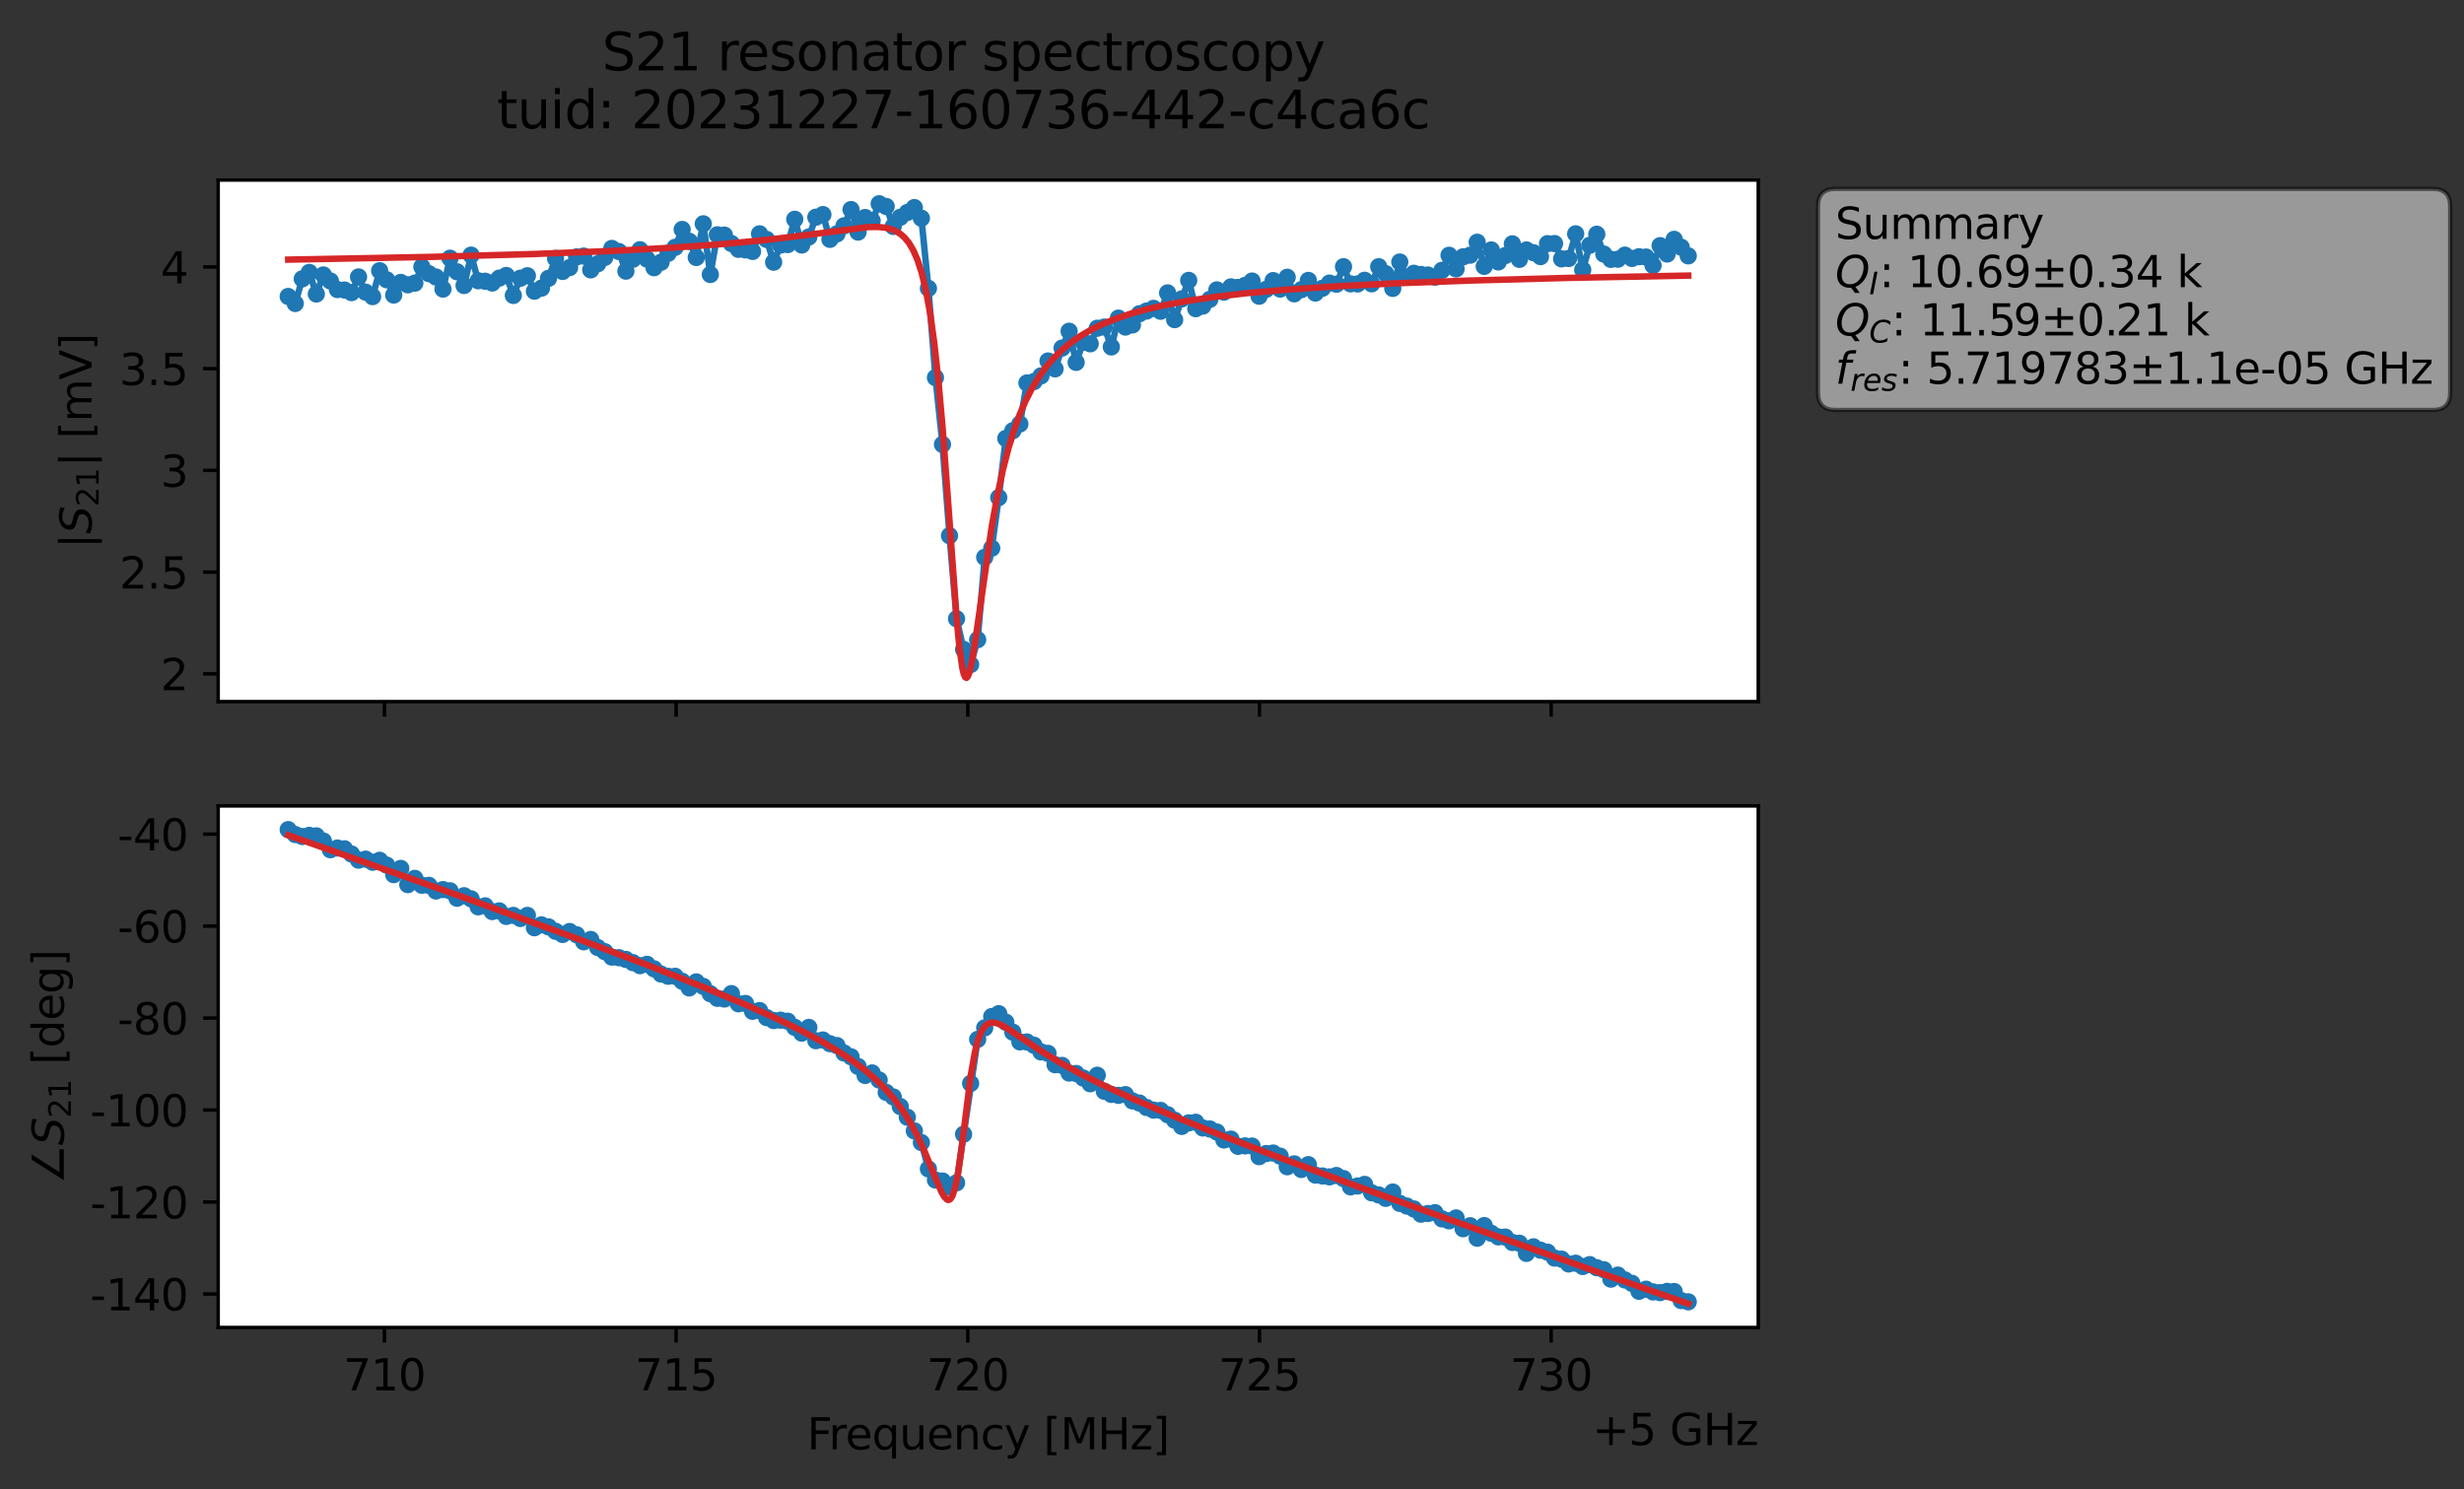 <?xml version="1.0" encoding="utf-8" standalone="no"?>
<!DOCTYPE svg PUBLIC "-//W3C//DTD SVG 1.1//EN"
  "http://www.w3.org/Graphics/SVG/1.1/DTD/svg11.dtd">
<svg xmlns:xlink="http://www.w3.org/1999/xlink" width="571.371pt" height="345.428pt" viewBox="0 0 571.371 345.428" xmlns="http://www.w3.org/2000/svg" version="1.1">
 <rect x="0" y="0" width="571.371" height="345.428" fill="#333333" stroke="none"/>
 <defs>
  <style type="text/css">*{stroke-linejoin: round; stroke-linecap: butt}</style>
 </defs>
 <g id="figure_1">
  <g id="patch_1">
   <path d="M 0 345.428 
L 571.371 345.428 
L 571.371 -0 
L 0 -0 
L 0 345.428 
z
" style="fill: none; opacity: 0"/>
  </g>
  <g id="axes_1">
   <g id="patch_2">
    <path d="M 50.595 162.72 
L 407.715 162.72 
L 407.715 41.76 
L 50.595 41.76 
z
" style="fill: #ffffff"/>
   </g>
   <g id="matplotlib.axis_1">
    <g id="xtick_1">
     <g id="line2d_1">
      <defs>
       <path id="m2abbc35d96" d="M 0 0 
L 0 3.5 
" style="stroke: #000000; stroke-width: 0.8"/>
      </defs>
      <g>
       <use xlink:href="#m2abbc35d96" x="89.148" y="162.72" style="stroke: #000000; stroke-width: 0.8"/>
      </g>
     </g>
    </g>
    <g id="xtick_2">
     <g id="line2d_2">
      <g>
       <use xlink:href="#m2abbc35d96" x="156.784" y="162.72" style="stroke: #000000; stroke-width: 0.8"/>
      </g>
     </g>
    </g>
    <g id="xtick_3">
     <g id="line2d_3">
      <g>
       <use xlink:href="#m2abbc35d96" x="224.421" y="162.72" style="stroke: #000000; stroke-width: 0.8"/>
      </g>
     </g>
    </g>
    <g id="xtick_4">
     <g id="line2d_4">
      <g>
       <use xlink:href="#m2abbc35d96" x="292.057" y="162.72" style="stroke: #000000; stroke-width: 0.8"/>
      </g>
     </g>
    </g>
    <g id="xtick_5">
     <g id="line2d_5">
      <g>
       <use xlink:href="#m2abbc35d96" x="359.693" y="162.72" style="stroke: #000000; stroke-width: 0.8"/>
      </g>
     </g>
    </g>
   </g>
   <g id="matplotlib.axis_2">
    <g id="ytick_1">
     <g id="line2d_6">
      <defs>
       <path id="m4941b5debb" d="M 0 0 
L -3.5 0 
" style="stroke: #000000; stroke-width: 0.8"/>
      </defs>
      <g>
       <use xlink:href="#m4941b5debb" x="50.595" y="156.281" style="stroke: #000000; stroke-width: 0.8"/>
      </g>
     </g>
     <g id="text_1">
      <!-- 2 -->
      <g transform="translate(37.233 160.08) scale(0.1 -0.1)">
       <defs>
        <path id="DejaVuSans-32" d="M 1228 531 
L 3431 531 
L 3431 0 
L 469 0 
L 469 531 
Q 828 903 1448 1529 
Q 2069 2156 2228 2338 
Q 2531 2678 2651 2914 
Q 2772 3150 2772 3378 
Q 2772 3750 2511 3984 
Q 2250 4219 1831 4219 
Q 1534 4219 1204 4116 
Q 875 4013 500 3803 
L 500 4441 
Q 881 4594 1212 4672 
Q 1544 4750 1819 4750 
Q 2544 4750 2975 4387 
Q 3406 4025 3406 3419 
Q 3406 3131 3298 2873 
Q 3191 2616 2906 2266 
Q 2828 2175 2409 1742 
Q 1991 1309 1228 531 
z
" transform="scale(0.016)"/>
       </defs>
       <use xlink:href="#DejaVuSans-32"/>
      </g>
     </g>
    </g>
    <g id="ytick_2">
     <g id="line2d_7">
      <g>
       <use xlink:href="#m4941b5debb" x="50.595" y="132.688" style="stroke: #000000; stroke-width: 0.8"/>
      </g>
     </g>
     <g id="text_2">
      <!-- 2.5 -->
      <g transform="translate(27.692 136.487) scale(0.1 -0.1)">
       <defs>
        <path id="DejaVuSans-2e" d="M 684 794 
L 1344 794 
L 1344 0 
L 684 0 
L 684 794 
z
" transform="scale(0.016)"/>
        <path id="DejaVuSans-35" d="M 691 4666 
L 3169 4666 
L 3169 4134 
L 1269 4134 
L 1269 2991 
Q 1406 3038 1543 3061 
Q 1681 3084 1819 3084 
Q 2600 3084 3056 2656 
Q 3513 2228 3513 1497 
Q 3513 744 3044 326 
Q 2575 -91 1722 -91 
Q 1428 -91 1123 -41 
Q 819 9 494 109 
L 494 744 
Q 775 591 1075 516 
Q 1375 441 1709 441 
Q 2250 441 2565 725 
Q 2881 1009 2881 1497 
Q 2881 1984 2565 2268 
Q 2250 2553 1709 2553 
Q 1456 2553 1204 2497 
Q 953 2441 691 2322 
L 691 4666 
z
" transform="scale(0.016)"/>
       </defs>
       <use xlink:href="#DejaVuSans-32"/>
       <use xlink:href="#DejaVuSans-2e" x="63.623"/>
       <use xlink:href="#DejaVuSans-35" x="95.41"/>
      </g>
     </g>
    </g>
    <g id="ytick_3">
     <g id="line2d_8">
      <g>
       <use xlink:href="#m4941b5debb" x="50.595" y="109.095" style="stroke: #000000; stroke-width: 0.8"/>
      </g>
     </g>
     <g id="text_3">
      <!-- 3 -->
      <g transform="translate(37.233 112.895) scale(0.1 -0.1)">
       <defs>
        <path id="DejaVuSans-33" d="M 2597 2516 
Q 3050 2419 3304 2112 
Q 3559 1806 3559 1356 
Q 3559 666 3084 287 
Q 2609 -91 1734 -91 
Q 1441 -91 1130 -33 
Q 819 25 488 141 
L 488 750 
Q 750 597 1062 519 
Q 1375 441 1716 441 
Q 2309 441 2620 675 
Q 2931 909 2931 1356 
Q 2931 1769 2642 2001 
Q 2353 2234 1838 2234 
L 1294 2234 
L 1294 2753 
L 1863 2753 
Q 2328 2753 2575 2939 
Q 2822 3125 2822 3475 
Q 2822 3834 2567 4026 
Q 2313 4219 1838 4219 
Q 1578 4219 1281 4162 
Q 984 4106 628 3988 
L 628 4550 
Q 988 4650 1302 4700 
Q 1616 4750 1894 4750 
Q 2613 4750 3031 4423 
Q 3450 4097 3450 3541 
Q 3450 3153 3228 2886 
Q 3006 2619 2597 2516 
z
" transform="scale(0.016)"/>
       </defs>
       <use xlink:href="#DejaVuSans-33"/>
      </g>
     </g>
    </g>
    <g id="ytick_4">
     <g id="line2d_9">
      <g>
       <use xlink:href="#m4941b5debb" x="50.595" y="85.503" style="stroke: #000000; stroke-width: 0.8"/>
      </g>
     </g>
     <g id="text_4">
      <!-- 3.5 -->
      <g transform="translate(27.692 89.302) scale(0.1 -0.1)">
       <use xlink:href="#DejaVuSans-33"/>
       <use xlink:href="#DejaVuSans-2e" x="63.623"/>
       <use xlink:href="#DejaVuSans-35" x="95.41"/>
      </g>
     </g>
    </g>
    <g id="ytick_5">
     <g id="line2d_10">
      <g>
       <use xlink:href="#m4941b5debb" x="50.595" y="61.91" style="stroke: #000000; stroke-width: 0.8"/>
      </g>
     </g>
     <g id="text_5">
      <!-- 4 -->
      <g transform="translate(37.233 65.709) scale(0.1 -0.1)">
       <defs>
        <path id="DejaVuSans-34" d="M 2419 4116 
L 825 1625 
L 2419 1625 
L 2419 4116 
z
M 2253 4666 
L 3047 4666 
L 3047 1625 
L 3713 1625 
L 3713 1100 
L 3047 1100 
L 3047 0 
L 2419 0 
L 2419 1100 
L 313 1100 
L 313 1709 
L 2253 4666 
z
" transform="scale(0.016)"/>
       </defs>
       <use xlink:href="#DejaVuSans-34"/>
      </g>
     </g>
    </g>
    <g id="text_6">
     <!-- $|S_{21}|$ [mV] -->
     <g transform="translate(21.292 127.19) rotate(-90) scale(0.1 -0.1)">
      <defs>
       <path id="DejaVuSans-7c" d="M 1344 4891 
L 1344 -1509 
L 813 -1509 
L 813 4891 
L 1344 4891 
z
" transform="scale(0.016)"/>
       <path id="DejaVuSans-Oblique-53" d="M 3859 4513 
L 3738 3897 
Q 3422 4066 3111 4152 
Q 2800 4238 2509 4238 
Q 1944 4238 1609 3991 
Q 1275 3744 1275 3334 
Q 1275 3109 1398 2989 
Q 1522 2869 2034 2731 
L 2413 2638 
Q 3053 2472 3303 2217 
Q 3553 1963 3553 1503 
Q 3553 797 2998 353 
Q 2444 -91 1538 -91 
Q 1166 -91 791 -17 
Q 416 56 38 206 
L 166 856 
Q 513 641 861 531 
Q 1209 422 1556 422 
Q 2147 422 2503 684 
Q 2859 947 2859 1369 
Q 2859 1650 2717 1795 
Q 2575 1941 2106 2059 
L 1728 2156 
Q 1081 2325 845 2545 
Q 609 2766 609 3163 
Q 609 3859 1145 4304 
Q 1681 4750 2541 4750 
Q 2875 4750 3203 4690 
Q 3531 4631 3859 4513 
z
" transform="scale(0.016)"/>
       <path id="DejaVuSans-31" d="M 794 531 
L 1825 531 
L 1825 4091 
L 703 3866 
L 703 4441 
L 1819 4666 
L 2450 4666 
L 2450 531 
L 3481 531 
L 3481 0 
L 794 0 
L 794 531 
z
" transform="scale(0.016)"/>
       <path id="DejaVuSans-20" transform="scale(0.016)"/>
       <path id="DejaVuSans-5b" d="M 550 4863 
L 1875 4863 
L 1875 4416 
L 1125 4416 
L 1125 -397 
L 1875 -397 
L 1875 -844 
L 550 -844 
L 550 4863 
z
" transform="scale(0.016)"/>
       <path id="DejaVuSans-6d" d="M 3328 2828 
Q 3544 3216 3844 3400 
Q 4144 3584 4550 3584 
Q 5097 3584 5394 3201 
Q 5691 2819 5691 2113 
L 5691 0 
L 5113 0 
L 5113 2094 
Q 5113 2597 4934 2840 
Q 4756 3084 4391 3084 
Q 3944 3084 3684 2787 
Q 3425 2491 3425 1978 
L 3425 0 
L 2847 0 
L 2847 2094 
Q 2847 2600 2669 2842 
Q 2491 3084 2119 3084 
Q 1678 3084 1418 2786 
Q 1159 2488 1159 1978 
L 1159 0 
L 581 0 
L 581 3500 
L 1159 3500 
L 1159 2956 
Q 1356 3278 1631 3431 
Q 1906 3584 2284 3584 
Q 2666 3584 2933 3390 
Q 3200 3197 3328 2828 
z
" transform="scale(0.016)"/>
       <path id="DejaVuSans-56" d="M 1831 0 
L 50 4666 
L 709 4666 
L 2188 738 
L 3669 4666 
L 4325 4666 
L 2547 0 
L 1831 0 
z
" transform="scale(0.016)"/>
       <path id="DejaVuSans-5d" d="M 1947 4863 
L 1947 -844 
L 622 -844 
L 622 -397 
L 1369 -397 
L 1369 4416 
L 622 4416 
L 622 4863 
L 1947 4863 
z
" transform="scale(0.016)"/>
      </defs>
      <use xlink:href="#DejaVuSans-7c" transform="translate(0 0.578)"/>
      <use xlink:href="#DejaVuSans-Oblique-53" transform="translate(33.691 0.578)"/>
      <use xlink:href="#DejaVuSans-32" transform="translate(97.168 -15.828) scale(0.7)"/>
      <use xlink:href="#DejaVuSans-31" transform="translate(141.704 -15.828) scale(0.7)"/>
      <use xlink:href="#DejaVuSans-7c" transform="translate(188.975 0.578)"/>
      <use xlink:href="#DejaVuSans-20" transform="translate(222.666 0.578)"/>
      <use xlink:href="#DejaVuSans-5b" transform="translate(254.453 0.578)"/>
      <use xlink:href="#DejaVuSans-6d" transform="translate(293.467 0.578)"/>
      <use xlink:href="#DejaVuSans-56" transform="translate(390.879 0.578)"/>
      <use xlink:href="#DejaVuSans-5d" transform="translate(459.287 0.578)"/>
     </g>
    </g>
   </g>
   <g id="line2d_11">
    <path d="M 66.828 68.755 
L 68.459 70.39 
L 70.091 64.671 
L 71.722 63.181 
L 73.354 68.188 
L 74.985 63.768 
L 76.617 65.168 
L 78.248 67.154 
L 79.879 67.264 
L 81.511 67.866 
L 83.142 64.228 
L 84.774 67.759 
L 86.405 68.794 
L 88.037 62.78 
L 89.668 64.884 
L 91.299 68.429 
L 92.931 65.499 
L 94.562 66.059 
L 96.194 65.668 
L 97.825 61.893 
L 99.457 63.471 
L 101.088 64.239 
L 102.719 67.04 
L 104.351 59.885 
L 107.614 66.215 
L 109.245 59.168 
L 110.877 65.117 
L 112.508 65.225 
L 114.14 65.634 
L 115.771 64.499 
L 117.402 63.881 
L 119.034 68.517 
L 120.665 64.529 
L 122.297 63.948 
L 123.928 67.536 
L 125.56 66.824 
L 127.191 64.558 
L 128.822 59.933 
L 130.454 62.955 
L 132.085 62.064 
L 133.717 59.584 
L 135.348 59.394 
L 136.98 62.589 
L 140.242 59.711 
L 141.874 57.614 
L 143.505 58.334 
L 145.137 62.886 
L 146.768 60.125 
L 148.4 57.923 
L 151.662 62.089 
L 153.294 60.816 
L 154.925 58.76 
L 156.557 57.37 
L 158.188 53.22 
L 159.82 55.953 
L 161.451 59.717 
L 163.082 51.907 
L 164.714 63.663 
L 166.345 54.453 
L 167.977 54.533 
L 169.608 56.478 
L 171.24 57.829 
L 172.871 57.958 
L 174.502 58.316 
L 176.134 54.234 
L 177.765 55.524 
L 179.397 60.811 
L 181.028 56.833 
L 182.66 56.726 
L 184.291 50.854 
L 185.922 56.821 
L 187.554 54.967 
L 189.185 50.379 
L 190.817 49.77 
L 192.448 55.51 
L 194.08 54.239 
L 195.711 52.377 
L 197.342 48.607 
L 198.974 53.827 
L 200.605 50.443 
L 202.237 51.198 
L 203.868 47.258 
L 205.5 47.886 
L 207.131 52.519 
L 208.762 50.392 
L 212.025 48.14 
L 213.657 50.612 
L 215.288 66.877 
L 216.92 87.578 
L 218.551 103.075 
L 220.182 124.242 
L 221.814 143.502 
L 223.445 150.62 
L 225.077 154.134 
L 226.708 148.358 
L 228.34 129.249 
L 229.971 127.149 
L 231.602 115.394 
L 233.234 101.686 
L 234.865 99.899 
L 236.497 98.327 
L 238.128 88.821 
L 239.76 88.501 
L 241.391 87.18 
L 243.022 83.724 
L 244.654 85.549 
L 246.285 80.73 
L 247.917 76.822 
L 249.548 84.045 
L 251.18 79.36 
L 252.811 79.731 
L 254.442 76.126 
L 256.074 75.855 
L 257.705 80.465 
L 259.337 73.785 
L 260.968 75.856 
L 262.6 75.358 
L 264.231 72.76 
L 267.494 71.518 
L 269.125 72.185 
L 270.757 67.93 
L 272.388 74.136 
L 274.02 69.326 
L 275.651 65.028 
L 277.282 71.594 
L 278.914 70.988 
L 280.545 69.423 
L 282.177 67.237 
L 283.808 67.757 
L 285.44 66.536 
L 287.071 66.665 
L 288.703 66.199 
L 290.334 65.178 
L 291.965 68.703 
L 293.597 67.112 
L 295.228 65.077 
L 296.86 67.044 
L 298.491 64.307 
L 300.123 68.145 
L 301.754 67.184 
L 303.385 65.036 
L 305.017 67.966 
L 308.28 65.657 
L 309.911 65.917 
L 311.543 61.853 
L 313.174 65.836 
L 314.805 65.855 
L 316.437 65.003 
L 318.068 65.82 
L 319.7 61.86 
L 321.331 63.469 
L 322.963 66.889 
L 324.594 60.767 
L 326.225 64.303 
L 327.857 63.378 
L 329.488 63.654 
L 331.12 63.78 
L 332.751 64.285 
L 334.383 62.69 
L 336.014 59.206 
L 337.645 62.365 
L 339.277 59.564 
L 340.908 59.184 
L 342.54 56.182 
L 344.171 61.775 
L 345.803 57.971 
L 347.434 60.75 
L 349.065 59.267 
L 350.697 56.559 
L 352.328 60.151 
L 353.96 57.979 
L 355.591 58.608 
L 357.223 59.514 
L 358.854 56.511 
L 360.485 56.487 
L 362.117 60.036 
L 363.748 59.953 
L 365.38 54.233 
L 367.011 62.576 
L 368.643 56.884 
L 370.274 54.327 
L 371.905 58.927 
L 373.537 60.154 
L 375.168 60.119 
L 376.8 59.173 
L 378.431 59.94 
L 380.063 59.545 
L 381.694 59.614 
L 383.325 61.559 
L 384.957 56.973 
L 386.588 58.916 
L 388.22 55.51 
L 389.851 57.338 
L 391.483 59.341 
L 391.483 59.341 
" clip-path="url(#pc68a6cbb64)" style="fill: none; stroke: #1f77b4; stroke-width: 1.5; stroke-linecap: square"/>
    <defs>
     <path id="m217ed1853a" d="M 0 1.5 
C 0.398 1.5 0.779 1.342 1.061 1.061 
C 1.342 0.779 1.5 0.398 1.5 0 
C 1.5 -0.398 1.342 -0.779 1.061 -1.061 
C 0.779 -1.342 0.398 -1.5 0 -1.5 
C -0.398 -1.5 -0.779 -1.342 -1.061 -1.061 
C -1.342 -0.779 -1.5 -0.398 -1.5 0 
C -1.5 0.398 -1.342 0.779 -1.061 1.061 
C -0.779 1.342 -0.398 1.5 0 1.5 
z
" style="stroke: #1f77b4"/>
    </defs>
    <g clip-path="url(#pc68a6cbb64)">
     <use xlink:href="#m217ed1853a" x="66.828" y="68.755" style="fill: #1f77b4; stroke: #1f77b4"/>
     <use xlink:href="#m217ed1853a" x="68.459" y="70.39" style="fill: #1f77b4; stroke: #1f77b4"/>
     <use xlink:href="#m217ed1853a" x="70.091" y="64.671" style="fill: #1f77b4; stroke: #1f77b4"/>
     <use xlink:href="#m217ed1853a" x="71.722" y="63.181" style="fill: #1f77b4; stroke: #1f77b4"/>
     <use xlink:href="#m217ed1853a" x="73.354" y="68.188" style="fill: #1f77b4; stroke: #1f77b4"/>
     <use xlink:href="#m217ed1853a" x="74.985" y="63.768" style="fill: #1f77b4; stroke: #1f77b4"/>
     <use xlink:href="#m217ed1853a" x="76.617" y="65.168" style="fill: #1f77b4; stroke: #1f77b4"/>
     <use xlink:href="#m217ed1853a" x="78.248" y="67.154" style="fill: #1f77b4; stroke: #1f77b4"/>
     <use xlink:href="#m217ed1853a" x="79.879" y="67.264" style="fill: #1f77b4; stroke: #1f77b4"/>
     <use xlink:href="#m217ed1853a" x="81.511" y="67.866" style="fill: #1f77b4; stroke: #1f77b4"/>
     <use xlink:href="#m217ed1853a" x="83.142" y="64.228" style="fill: #1f77b4; stroke: #1f77b4"/>
     <use xlink:href="#m217ed1853a" x="84.774" y="67.759" style="fill: #1f77b4; stroke: #1f77b4"/>
     <use xlink:href="#m217ed1853a" x="86.405" y="68.794" style="fill: #1f77b4; stroke: #1f77b4"/>
     <use xlink:href="#m217ed1853a" x="88.037" y="62.78" style="fill: #1f77b4; stroke: #1f77b4"/>
     <use xlink:href="#m217ed1853a" x="89.668" y="64.884" style="fill: #1f77b4; stroke: #1f77b4"/>
     <use xlink:href="#m217ed1853a" x="91.299" y="68.429" style="fill: #1f77b4; stroke: #1f77b4"/>
     <use xlink:href="#m217ed1853a" x="92.931" y="65.499" style="fill: #1f77b4; stroke: #1f77b4"/>
     <use xlink:href="#m217ed1853a" x="94.562" y="66.059" style="fill: #1f77b4; stroke: #1f77b4"/>
     <use xlink:href="#m217ed1853a" x="96.194" y="65.668" style="fill: #1f77b4; stroke: #1f77b4"/>
     <use xlink:href="#m217ed1853a" x="97.825" y="61.893" style="fill: #1f77b4; stroke: #1f77b4"/>
     <use xlink:href="#m217ed1853a" x="99.457" y="63.471" style="fill: #1f77b4; stroke: #1f77b4"/>
     <use xlink:href="#m217ed1853a" x="101.088" y="64.239" style="fill: #1f77b4; stroke: #1f77b4"/>
     <use xlink:href="#m217ed1853a" x="102.719" y="67.04" style="fill: #1f77b4; stroke: #1f77b4"/>
     <use xlink:href="#m217ed1853a" x="104.351" y="59.885" style="fill: #1f77b4; stroke: #1f77b4"/>
     <use xlink:href="#m217ed1853a" x="105.982" y="63.033" style="fill: #1f77b4; stroke: #1f77b4"/>
     <use xlink:href="#m217ed1853a" x="107.614" y="66.215" style="fill: #1f77b4; stroke: #1f77b4"/>
     <use xlink:href="#m217ed1853a" x="109.245" y="59.168" style="fill: #1f77b4; stroke: #1f77b4"/>
     <use xlink:href="#m217ed1853a" x="110.877" y="65.117" style="fill: #1f77b4; stroke: #1f77b4"/>
     <use xlink:href="#m217ed1853a" x="112.508" y="65.225" style="fill: #1f77b4; stroke: #1f77b4"/>
     <use xlink:href="#m217ed1853a" x="114.14" y="65.634" style="fill: #1f77b4; stroke: #1f77b4"/>
     <use xlink:href="#m217ed1853a" x="115.771" y="64.499" style="fill: #1f77b4; stroke: #1f77b4"/>
     <use xlink:href="#m217ed1853a" x="117.402" y="63.881" style="fill: #1f77b4; stroke: #1f77b4"/>
     <use xlink:href="#m217ed1853a" x="119.034" y="68.517" style="fill: #1f77b4; stroke: #1f77b4"/>
     <use xlink:href="#m217ed1853a" x="120.665" y="64.529" style="fill: #1f77b4; stroke: #1f77b4"/>
     <use xlink:href="#m217ed1853a" x="122.297" y="63.948" style="fill: #1f77b4; stroke: #1f77b4"/>
     <use xlink:href="#m217ed1853a" x="123.928" y="67.536" style="fill: #1f77b4; stroke: #1f77b4"/>
     <use xlink:href="#m217ed1853a" x="125.56" y="66.824" style="fill: #1f77b4; stroke: #1f77b4"/>
     <use xlink:href="#m217ed1853a" x="127.191" y="64.558" style="fill: #1f77b4; stroke: #1f77b4"/>
     <use xlink:href="#m217ed1853a" x="128.822" y="59.933" style="fill: #1f77b4; stroke: #1f77b4"/>
     <use xlink:href="#m217ed1853a" x="130.454" y="62.955" style="fill: #1f77b4; stroke: #1f77b4"/>
     <use xlink:href="#m217ed1853a" x="132.085" y="62.064" style="fill: #1f77b4; stroke: #1f77b4"/>
     <use xlink:href="#m217ed1853a" x="133.717" y="59.584" style="fill: #1f77b4; stroke: #1f77b4"/>
     <use xlink:href="#m217ed1853a" x="135.348" y="59.394" style="fill: #1f77b4; stroke: #1f77b4"/>
     <use xlink:href="#m217ed1853a" x="136.98" y="62.589" style="fill: #1f77b4; stroke: #1f77b4"/>
     <use xlink:href="#m217ed1853a" x="138.611" y="61.177" style="fill: #1f77b4; stroke: #1f77b4"/>
     <use xlink:href="#m217ed1853a" x="140.242" y="59.711" style="fill: #1f77b4; stroke: #1f77b4"/>
     <use xlink:href="#m217ed1853a" x="141.874" y="57.614" style="fill: #1f77b4; stroke: #1f77b4"/>
     <use xlink:href="#m217ed1853a" x="143.505" y="58.334" style="fill: #1f77b4; stroke: #1f77b4"/>
     <use xlink:href="#m217ed1853a" x="145.137" y="62.886" style="fill: #1f77b4; stroke: #1f77b4"/>
     <use xlink:href="#m217ed1853a" x="146.768" y="60.125" style="fill: #1f77b4; stroke: #1f77b4"/>
     <use xlink:href="#m217ed1853a" x="148.4" y="57.923" style="fill: #1f77b4; stroke: #1f77b4"/>
     <use xlink:href="#m217ed1853a" x="150.031" y="60.096" style="fill: #1f77b4; stroke: #1f77b4"/>
     <use xlink:href="#m217ed1853a" x="151.662" y="62.089" style="fill: #1f77b4; stroke: #1f77b4"/>
     <use xlink:href="#m217ed1853a" x="153.294" y="60.816" style="fill: #1f77b4; stroke: #1f77b4"/>
     <use xlink:href="#m217ed1853a" x="154.925" y="58.76" style="fill: #1f77b4; stroke: #1f77b4"/>
     <use xlink:href="#m217ed1853a" x="156.557" y="57.37" style="fill: #1f77b4; stroke: #1f77b4"/>
     <use xlink:href="#m217ed1853a" x="158.188" y="53.22" style="fill: #1f77b4; stroke: #1f77b4"/>
     <use xlink:href="#m217ed1853a" x="159.82" y="55.953" style="fill: #1f77b4; stroke: #1f77b4"/>
     <use xlink:href="#m217ed1853a" x="161.451" y="59.717" style="fill: #1f77b4; stroke: #1f77b4"/>
     <use xlink:href="#m217ed1853a" x="163.082" y="51.907" style="fill: #1f77b4; stroke: #1f77b4"/>
     <use xlink:href="#m217ed1853a" x="164.714" y="63.663" style="fill: #1f77b4; stroke: #1f77b4"/>
     <use xlink:href="#m217ed1853a" x="166.345" y="54.453" style="fill: #1f77b4; stroke: #1f77b4"/>
     <use xlink:href="#m217ed1853a" x="167.977" y="54.533" style="fill: #1f77b4; stroke: #1f77b4"/>
     <use xlink:href="#m217ed1853a" x="169.608" y="56.478" style="fill: #1f77b4; stroke: #1f77b4"/>
     <use xlink:href="#m217ed1853a" x="171.24" y="57.829" style="fill: #1f77b4; stroke: #1f77b4"/>
     <use xlink:href="#m217ed1853a" x="172.871" y="57.958" style="fill: #1f77b4; stroke: #1f77b4"/>
     <use xlink:href="#m217ed1853a" x="174.502" y="58.316" style="fill: #1f77b4; stroke: #1f77b4"/>
     <use xlink:href="#m217ed1853a" x="176.134" y="54.234" style="fill: #1f77b4; stroke: #1f77b4"/>
     <use xlink:href="#m217ed1853a" x="177.765" y="55.524" style="fill: #1f77b4; stroke: #1f77b4"/>
     <use xlink:href="#m217ed1853a" x="179.397" y="60.811" style="fill: #1f77b4; stroke: #1f77b4"/>
     <use xlink:href="#m217ed1853a" x="181.028" y="56.833" style="fill: #1f77b4; stroke: #1f77b4"/>
     <use xlink:href="#m217ed1853a" x="182.66" y="56.726" style="fill: #1f77b4; stroke: #1f77b4"/>
     <use xlink:href="#m217ed1853a" x="184.291" y="50.854" style="fill: #1f77b4; stroke: #1f77b4"/>
     <use xlink:href="#m217ed1853a" x="185.922" y="56.821" style="fill: #1f77b4; stroke: #1f77b4"/>
     <use xlink:href="#m217ed1853a" x="187.554" y="54.967" style="fill: #1f77b4; stroke: #1f77b4"/>
     <use xlink:href="#m217ed1853a" x="189.185" y="50.379" style="fill: #1f77b4; stroke: #1f77b4"/>
     <use xlink:href="#m217ed1853a" x="190.817" y="49.77" style="fill: #1f77b4; stroke: #1f77b4"/>
     <use xlink:href="#m217ed1853a" x="192.448" y="55.51" style="fill: #1f77b4; stroke: #1f77b4"/>
     <use xlink:href="#m217ed1853a" x="194.08" y="54.239" style="fill: #1f77b4; stroke: #1f77b4"/>
     <use xlink:href="#m217ed1853a" x="195.711" y="52.377" style="fill: #1f77b4; stroke: #1f77b4"/>
     <use xlink:href="#m217ed1853a" x="197.342" y="48.607" style="fill: #1f77b4; stroke: #1f77b4"/>
     <use xlink:href="#m217ed1853a" x="198.974" y="53.827" style="fill: #1f77b4; stroke: #1f77b4"/>
     <use xlink:href="#m217ed1853a" x="200.605" y="50.443" style="fill: #1f77b4; stroke: #1f77b4"/>
     <use xlink:href="#m217ed1853a" x="202.237" y="51.198" style="fill: #1f77b4; stroke: #1f77b4"/>
     <use xlink:href="#m217ed1853a" x="203.868" y="47.258" style="fill: #1f77b4; stroke: #1f77b4"/>
     <use xlink:href="#m217ed1853a" x="205.5" y="47.886" style="fill: #1f77b4; stroke: #1f77b4"/>
     <use xlink:href="#m217ed1853a" x="207.131" y="52.519" style="fill: #1f77b4; stroke: #1f77b4"/>
     <use xlink:href="#m217ed1853a" x="208.762" y="50.392" style="fill: #1f77b4; stroke: #1f77b4"/>
     <use xlink:href="#m217ed1853a" x="210.394" y="49.277" style="fill: #1f77b4; stroke: #1f77b4"/>
     <use xlink:href="#m217ed1853a" x="212.025" y="48.14" style="fill: #1f77b4; stroke: #1f77b4"/>
     <use xlink:href="#m217ed1853a" x="213.657" y="50.612" style="fill: #1f77b4; stroke: #1f77b4"/>
     <use xlink:href="#m217ed1853a" x="215.288" y="66.877" style="fill: #1f77b4; stroke: #1f77b4"/>
     <use xlink:href="#m217ed1853a" x="216.92" y="87.578" style="fill: #1f77b4; stroke: #1f77b4"/>
     <use xlink:href="#m217ed1853a" x="218.551" y="103.075" style="fill: #1f77b4; stroke: #1f77b4"/>
     <use xlink:href="#m217ed1853a" x="220.182" y="124.242" style="fill: #1f77b4; stroke: #1f77b4"/>
     <use xlink:href="#m217ed1853a" x="221.814" y="143.502" style="fill: #1f77b4; stroke: #1f77b4"/>
     <use xlink:href="#m217ed1853a" x="223.445" y="150.62" style="fill: #1f77b4; stroke: #1f77b4"/>
     <use xlink:href="#m217ed1853a" x="225.077" y="154.134" style="fill: #1f77b4; stroke: #1f77b4"/>
     <use xlink:href="#m217ed1853a" x="226.708" y="148.358" style="fill: #1f77b4; stroke: #1f77b4"/>
     <use xlink:href="#m217ed1853a" x="228.34" y="129.249" style="fill: #1f77b4; stroke: #1f77b4"/>
     <use xlink:href="#m217ed1853a" x="229.971" y="127.149" style="fill: #1f77b4; stroke: #1f77b4"/>
     <use xlink:href="#m217ed1853a" x="231.602" y="115.394" style="fill: #1f77b4; stroke: #1f77b4"/>
     <use xlink:href="#m217ed1853a" x="233.234" y="101.686" style="fill: #1f77b4; stroke: #1f77b4"/>
     <use xlink:href="#m217ed1853a" x="234.865" y="99.899" style="fill: #1f77b4; stroke: #1f77b4"/>
     <use xlink:href="#m217ed1853a" x="236.497" y="98.327" style="fill: #1f77b4; stroke: #1f77b4"/>
     <use xlink:href="#m217ed1853a" x="238.128" y="88.821" style="fill: #1f77b4; stroke: #1f77b4"/>
     <use xlink:href="#m217ed1853a" x="239.76" y="88.501" style="fill: #1f77b4; stroke: #1f77b4"/>
     <use xlink:href="#m217ed1853a" x="241.391" y="87.18" style="fill: #1f77b4; stroke: #1f77b4"/>
     <use xlink:href="#m217ed1853a" x="243.022" y="83.724" style="fill: #1f77b4; stroke: #1f77b4"/>
     <use xlink:href="#m217ed1853a" x="244.654" y="85.549" style="fill: #1f77b4; stroke: #1f77b4"/>
     <use xlink:href="#m217ed1853a" x="246.285" y="80.73" style="fill: #1f77b4; stroke: #1f77b4"/>
     <use xlink:href="#m217ed1853a" x="247.917" y="76.822" style="fill: #1f77b4; stroke: #1f77b4"/>
     <use xlink:href="#m217ed1853a" x="249.548" y="84.045" style="fill: #1f77b4; stroke: #1f77b4"/>
     <use xlink:href="#m217ed1853a" x="251.18" y="79.36" style="fill: #1f77b4; stroke: #1f77b4"/>
     <use xlink:href="#m217ed1853a" x="252.811" y="79.731" style="fill: #1f77b4; stroke: #1f77b4"/>
     <use xlink:href="#m217ed1853a" x="254.442" y="76.126" style="fill: #1f77b4; stroke: #1f77b4"/>
     <use xlink:href="#m217ed1853a" x="256.074" y="75.855" style="fill: #1f77b4; stroke: #1f77b4"/>
     <use xlink:href="#m217ed1853a" x="257.705" y="80.465" style="fill: #1f77b4; stroke: #1f77b4"/>
     <use xlink:href="#m217ed1853a" x="259.337" y="73.785" style="fill: #1f77b4; stroke: #1f77b4"/>
     <use xlink:href="#m217ed1853a" x="260.968" y="75.856" style="fill: #1f77b4; stroke: #1f77b4"/>
     <use xlink:href="#m217ed1853a" x="262.6" y="75.358" style="fill: #1f77b4; stroke: #1f77b4"/>
     <use xlink:href="#m217ed1853a" x="264.231" y="72.76" style="fill: #1f77b4; stroke: #1f77b4"/>
     <use xlink:href="#m217ed1853a" x="265.862" y="72.143" style="fill: #1f77b4; stroke: #1f77b4"/>
     <use xlink:href="#m217ed1853a" x="267.494" y="71.518" style="fill: #1f77b4; stroke: #1f77b4"/>
     <use xlink:href="#m217ed1853a" x="269.125" y="72.185" style="fill: #1f77b4; stroke: #1f77b4"/>
     <use xlink:href="#m217ed1853a" x="270.757" y="67.93" style="fill: #1f77b4; stroke: #1f77b4"/>
     <use xlink:href="#m217ed1853a" x="272.388" y="74.136" style="fill: #1f77b4; stroke: #1f77b4"/>
     <use xlink:href="#m217ed1853a" x="274.02" y="69.326" style="fill: #1f77b4; stroke: #1f77b4"/>
     <use xlink:href="#m217ed1853a" x="275.651" y="65.028" style="fill: #1f77b4; stroke: #1f77b4"/>
     <use xlink:href="#m217ed1853a" x="277.282" y="71.594" style="fill: #1f77b4; stroke: #1f77b4"/>
     <use xlink:href="#m217ed1853a" x="278.914" y="70.988" style="fill: #1f77b4; stroke: #1f77b4"/>
     <use xlink:href="#m217ed1853a" x="280.545" y="69.423" style="fill: #1f77b4; stroke: #1f77b4"/>
     <use xlink:href="#m217ed1853a" x="282.177" y="67.237" style="fill: #1f77b4; stroke: #1f77b4"/>
     <use xlink:href="#m217ed1853a" x="283.808" y="67.757" style="fill: #1f77b4; stroke: #1f77b4"/>
     <use xlink:href="#m217ed1853a" x="285.44" y="66.536" style="fill: #1f77b4; stroke: #1f77b4"/>
     <use xlink:href="#m217ed1853a" x="287.071" y="66.665" style="fill: #1f77b4; stroke: #1f77b4"/>
     <use xlink:href="#m217ed1853a" x="288.703" y="66.199" style="fill: #1f77b4; stroke: #1f77b4"/>
     <use xlink:href="#m217ed1853a" x="290.334" y="65.178" style="fill: #1f77b4; stroke: #1f77b4"/>
     <use xlink:href="#m217ed1853a" x="291.965" y="68.703" style="fill: #1f77b4; stroke: #1f77b4"/>
     <use xlink:href="#m217ed1853a" x="293.597" y="67.112" style="fill: #1f77b4; stroke: #1f77b4"/>
     <use xlink:href="#m217ed1853a" x="295.228" y="65.077" style="fill: #1f77b4; stroke: #1f77b4"/>
     <use xlink:href="#m217ed1853a" x="296.86" y="67.044" style="fill: #1f77b4; stroke: #1f77b4"/>
     <use xlink:href="#m217ed1853a" x="298.491" y="64.307" style="fill: #1f77b4; stroke: #1f77b4"/>
     <use xlink:href="#m217ed1853a" x="300.123" y="68.145" style="fill: #1f77b4; stroke: #1f77b4"/>
     <use xlink:href="#m217ed1853a" x="301.754" y="67.184" style="fill: #1f77b4; stroke: #1f77b4"/>
     <use xlink:href="#m217ed1853a" x="303.385" y="65.036" style="fill: #1f77b4; stroke: #1f77b4"/>
     <use xlink:href="#m217ed1853a" x="305.017" y="67.966" style="fill: #1f77b4; stroke: #1f77b4"/>
     <use xlink:href="#m217ed1853a" x="306.648" y="66.861" style="fill: #1f77b4; stroke: #1f77b4"/>
     <use xlink:href="#m217ed1853a" x="308.28" y="65.657" style="fill: #1f77b4; stroke: #1f77b4"/>
     <use xlink:href="#m217ed1853a" x="309.911" y="65.917" style="fill: #1f77b4; stroke: #1f77b4"/>
     <use xlink:href="#m217ed1853a" x="311.543" y="61.853" style="fill: #1f77b4; stroke: #1f77b4"/>
     <use xlink:href="#m217ed1853a" x="313.174" y="65.836" style="fill: #1f77b4; stroke: #1f77b4"/>
     <use xlink:href="#m217ed1853a" x="314.805" y="65.855" style="fill: #1f77b4; stroke: #1f77b4"/>
     <use xlink:href="#m217ed1853a" x="316.437" y="65.003" style="fill: #1f77b4; stroke: #1f77b4"/>
     <use xlink:href="#m217ed1853a" x="318.068" y="65.82" style="fill: #1f77b4; stroke: #1f77b4"/>
     <use xlink:href="#m217ed1853a" x="319.7" y="61.86" style="fill: #1f77b4; stroke: #1f77b4"/>
     <use xlink:href="#m217ed1853a" x="321.331" y="63.469" style="fill: #1f77b4; stroke: #1f77b4"/>
     <use xlink:href="#m217ed1853a" x="322.963" y="66.889" style="fill: #1f77b4; stroke: #1f77b4"/>
     <use xlink:href="#m217ed1853a" x="324.594" y="60.767" style="fill: #1f77b4; stroke: #1f77b4"/>
     <use xlink:href="#m217ed1853a" x="326.225" y="64.303" style="fill: #1f77b4; stroke: #1f77b4"/>
     <use xlink:href="#m217ed1853a" x="327.857" y="63.378" style="fill: #1f77b4; stroke: #1f77b4"/>
     <use xlink:href="#m217ed1853a" x="329.488" y="63.654" style="fill: #1f77b4; stroke: #1f77b4"/>
     <use xlink:href="#m217ed1853a" x="331.12" y="63.78" style="fill: #1f77b4; stroke: #1f77b4"/>
     <use xlink:href="#m217ed1853a" x="332.751" y="64.285" style="fill: #1f77b4; stroke: #1f77b4"/>
     <use xlink:href="#m217ed1853a" x="334.383" y="62.69" style="fill: #1f77b4; stroke: #1f77b4"/>
     <use xlink:href="#m217ed1853a" x="336.014" y="59.206" style="fill: #1f77b4; stroke: #1f77b4"/>
     <use xlink:href="#m217ed1853a" x="337.645" y="62.365" style="fill: #1f77b4; stroke: #1f77b4"/>
     <use xlink:href="#m217ed1853a" x="339.277" y="59.564" style="fill: #1f77b4; stroke: #1f77b4"/>
     <use xlink:href="#m217ed1853a" x="340.908" y="59.184" style="fill: #1f77b4; stroke: #1f77b4"/>
     <use xlink:href="#m217ed1853a" x="342.54" y="56.182" style="fill: #1f77b4; stroke: #1f77b4"/>
     <use xlink:href="#m217ed1853a" x="344.171" y="61.775" style="fill: #1f77b4; stroke: #1f77b4"/>
     <use xlink:href="#m217ed1853a" x="345.803" y="57.971" style="fill: #1f77b4; stroke: #1f77b4"/>
     <use xlink:href="#m217ed1853a" x="347.434" y="60.75" style="fill: #1f77b4; stroke: #1f77b4"/>
     <use xlink:href="#m217ed1853a" x="349.065" y="59.267" style="fill: #1f77b4; stroke: #1f77b4"/>
     <use xlink:href="#m217ed1853a" x="350.697" y="56.559" style="fill: #1f77b4; stroke: #1f77b4"/>
     <use xlink:href="#m217ed1853a" x="352.328" y="60.151" style="fill: #1f77b4; stroke: #1f77b4"/>
     <use xlink:href="#m217ed1853a" x="353.96" y="57.979" style="fill: #1f77b4; stroke: #1f77b4"/>
     <use xlink:href="#m217ed1853a" x="355.591" y="58.608" style="fill: #1f77b4; stroke: #1f77b4"/>
     <use xlink:href="#m217ed1853a" x="357.223" y="59.514" style="fill: #1f77b4; stroke: #1f77b4"/>
     <use xlink:href="#m217ed1853a" x="358.854" y="56.511" style="fill: #1f77b4; stroke: #1f77b4"/>
     <use xlink:href="#m217ed1853a" x="360.485" y="56.487" style="fill: #1f77b4; stroke: #1f77b4"/>
     <use xlink:href="#m217ed1853a" x="362.117" y="60.036" style="fill: #1f77b4; stroke: #1f77b4"/>
     <use xlink:href="#m217ed1853a" x="363.748" y="59.953" style="fill: #1f77b4; stroke: #1f77b4"/>
     <use xlink:href="#m217ed1853a" x="365.38" y="54.233" style="fill: #1f77b4; stroke: #1f77b4"/>
     <use xlink:href="#m217ed1853a" x="367.011" y="62.576" style="fill: #1f77b4; stroke: #1f77b4"/>
     <use xlink:href="#m217ed1853a" x="368.643" y="56.884" style="fill: #1f77b4; stroke: #1f77b4"/>
     <use xlink:href="#m217ed1853a" x="370.274" y="54.327" style="fill: #1f77b4; stroke: #1f77b4"/>
     <use xlink:href="#m217ed1853a" x="371.905" y="58.927" style="fill: #1f77b4; stroke: #1f77b4"/>
     <use xlink:href="#m217ed1853a" x="373.537" y="60.154" style="fill: #1f77b4; stroke: #1f77b4"/>
     <use xlink:href="#m217ed1853a" x="375.168" y="60.119" style="fill: #1f77b4; stroke: #1f77b4"/>
     <use xlink:href="#m217ed1853a" x="376.8" y="59.173" style="fill: #1f77b4; stroke: #1f77b4"/>
     <use xlink:href="#m217ed1853a" x="378.431" y="59.94" style="fill: #1f77b4; stroke: #1f77b4"/>
     <use xlink:href="#m217ed1853a" x="380.063" y="59.545" style="fill: #1f77b4; stroke: #1f77b4"/>
     <use xlink:href="#m217ed1853a" x="381.694" y="59.614" style="fill: #1f77b4; stroke: #1f77b4"/>
     <use xlink:href="#m217ed1853a" x="383.325" y="61.559" style="fill: #1f77b4; stroke: #1f77b4"/>
     <use xlink:href="#m217ed1853a" x="384.957" y="56.973" style="fill: #1f77b4; stroke: #1f77b4"/>
     <use xlink:href="#m217ed1853a" x="386.588" y="58.916" style="fill: #1f77b4; stroke: #1f77b4"/>
     <use xlink:href="#m217ed1853a" x="388.22" y="55.51" style="fill: #1f77b4; stroke: #1f77b4"/>
     <use xlink:href="#m217ed1853a" x="389.851" y="57.338" style="fill: #1f77b4; stroke: #1f77b4"/>
     <use xlink:href="#m217ed1853a" x="391.483" y="59.341" style="fill: #1f77b4; stroke: #1f77b4"/>
    </g>
   </g>
   <g id="line2d_12">
    <path d="M 66.828 60.214 
L 99.976 59.577 
L 124.024 58.905 
L 142.223 58.186 
L 156.522 57.408 
L 167.897 56.577 
L 177.646 55.646 
L 186.421 54.582 
L 201.37 52.654 
L 203.644 52.636 
L 205.269 52.808 
L 206.569 53.123 
L 207.869 53.67 
L 208.844 54.295 
L 209.819 55.169 
L 210.794 56.375 
L 211.769 58.019 
L 212.744 60.246 
L 213.719 63.246 
L 214.694 67.259 
L 215.669 72.579 
L 216.644 79.536 
L 217.619 88.434 
L 218.593 99.426 
L 219.893 116.901 
L 221.843 143.629 
L 222.493 150.319 
L 223.143 154.882 
L 223.468 156.264 
L 223.793 157.036 
L 224.118 157.222 
L 224.443 156.866 
L 224.768 156.028 
L 225.418 153.18 
L 226.393 147.012 
L 229.968 122.141 
L 231.268 114.966 
L 232.568 108.94 
L 233.868 103.9 
L 235.167 99.673 
L 236.467 96.109 
L 237.767 93.082 
L 239.392 89.903 
L 241.017 87.256 
L 242.642 85.027 
L 244.267 83.13 
L 246.217 81.202 
L 248.167 79.575 
L 250.441 77.975 
L 253.041 76.451 
L 255.641 75.179 
L 258.566 73.98 
L 262.141 72.769 
L 266.04 71.688 
L 270.59 70.661 
L 275.79 69.715 
L 281.964 68.817 
L 289.439 67.962 
L 298.538 67.158 
L 309.588 66.413 
L 323.237 65.721 
L 340.786 65.066 
L 363.534 64.454 
L 391.483 63.914 
L 391.483 63.914 
" clip-path="url(#pc68a6cbb64)" style="fill: none; stroke: #d62728; stroke-width: 1.5; stroke-linecap: square"/>
   </g>
   <g id="patch_3">
    <path d="M 50.595 162.72 
L 50.595 41.76 
" style="fill: none; stroke: #000000; stroke-width: 0.8; stroke-linejoin: miter; stroke-linecap: square"/>
   </g>
   <g id="patch_4">
    <path d="M 407.715 162.72 
L 407.715 41.76 
" style="fill: none; stroke: #000000; stroke-width: 0.8; stroke-linejoin: miter; stroke-linecap: square"/>
   </g>
   <g id="patch_5">
    <path d="M 50.595 162.72 
L 407.715 162.72 
" style="fill: none; stroke: #000000; stroke-width: 0.8; stroke-linejoin: miter; stroke-linecap: square"/>
   </g>
   <g id="patch_6">
    <path d="M 50.595 41.76 
L 407.715 41.76 
" style="fill: none; stroke: #000000; stroke-width: 0.8; stroke-linejoin: miter; stroke-linecap: square"/>
   </g>
   <g id="text_7">
    <g id="patch_7">
     <path d="M 425.571 95.08 
L 564.171 95.08 
Q 568.171 95.08 568.171 91.08 
L 568.171 47.808 
Q 568.171 43.808 564.171 43.808 
L 425.571 43.808 
Q 421.571 43.808 421.571 47.808 
L 421.571 91.08 
Q 421.571 95.08 425.571 95.08 
z
" style="fill: #ffffff; opacity: 0.5; stroke: #000000; stroke-linejoin: miter"/>
    </g>
    <!-- Summary -->
    <g transform="translate(425.571 55.406) scale(0.1 -0.1)">
     <defs>
      <path id="DejaVuSans-53" d="M 3425 4513 
L 3425 3897 
Q 3066 4069 2747 4153 
Q 2428 4238 2131 4238 
Q 1616 4238 1336 4038 
Q 1056 3838 1056 3469 
Q 1056 3159 1242 3001 
Q 1428 2844 1947 2747 
L 2328 2669 
Q 3034 2534 3370 2195 
Q 3706 1856 3706 1288 
Q 3706 609 3251 259 
Q 2797 -91 1919 -91 
Q 1588 -91 1214 -16 
Q 841 59 441 206 
L 441 856 
Q 825 641 1194 531 
Q 1563 422 1919 422 
Q 2459 422 2753 634 
Q 3047 847 3047 1241 
Q 3047 1584 2836 1778 
Q 2625 1972 2144 2069 
L 1759 2144 
Q 1053 2284 737 2584 
Q 422 2884 422 3419 
Q 422 4038 858 4394 
Q 1294 4750 2059 4750 
Q 2388 4750 2728 4690 
Q 3069 4631 3425 4513 
z
" transform="scale(0.016)"/>
      <path id="DejaVuSans-75" d="M 544 1381 
L 544 3500 
L 1119 3500 
L 1119 1403 
Q 1119 906 1312 657 
Q 1506 409 1894 409 
Q 2359 409 2629 706 
Q 2900 1003 2900 1516 
L 2900 3500 
L 3475 3500 
L 3475 0 
L 2900 0 
L 2900 538 
Q 2691 219 2414 64 
Q 2138 -91 1772 -91 
Q 1169 -91 856 284 
Q 544 659 544 1381 
z
M 1991 3584 
L 1991 3584 
z
" transform="scale(0.016)"/>
      <path id="DejaVuSans-61" d="M 2194 1759 
Q 1497 1759 1228 1600 
Q 959 1441 959 1056 
Q 959 750 1161 570 
Q 1363 391 1709 391 
Q 2188 391 2477 730 
Q 2766 1069 2766 1631 
L 2766 1759 
L 2194 1759 
z
M 3341 1997 
L 3341 0 
L 2766 0 
L 2766 531 
Q 2569 213 2275 61 
Q 1981 -91 1556 -91 
Q 1019 -91 701 211 
Q 384 513 384 1019 
Q 384 1609 779 1909 
Q 1175 2209 1959 2209 
L 2766 2209 
L 2766 2266 
Q 2766 2663 2505 2880 
Q 2244 3097 1772 3097 
Q 1472 3097 1187 3025 
Q 903 2953 641 2809 
L 641 3341 
Q 956 3463 1253 3523 
Q 1550 3584 1831 3584 
Q 2591 3584 2966 3190 
Q 3341 2797 3341 1997 
z
" transform="scale(0.016)"/>
      <path id="DejaVuSans-72" d="M 2631 2963 
Q 2534 3019 2420 3045 
Q 2306 3072 2169 3072 
Q 1681 3072 1420 2755 
Q 1159 2438 1159 1844 
L 1159 0 
L 581 0 
L 581 3500 
L 1159 3500 
L 1159 2956 
Q 1341 3275 1631 3429 
Q 1922 3584 2338 3584 
Q 2397 3584 2469 3576 
Q 2541 3569 2628 3553 
L 2631 2963 
z
" transform="scale(0.016)"/>
      <path id="DejaVuSans-79" d="M 2059 -325 
Q 1816 -950 1584 -1140 
Q 1353 -1331 966 -1331 
L 506 -1331 
L 506 -850 
L 844 -850 
Q 1081 -850 1212 -737 
Q 1344 -625 1503 -206 
L 1606 56 
L 191 3500 
L 800 3500 
L 1894 763 
L 2988 3500 
L 3597 3500 
L 2059 -325 
z
" transform="scale(0.016)"/>
     </defs>
     <use xlink:href="#DejaVuSans-53"/>
     <use xlink:href="#DejaVuSans-75" x="63.477"/>
     <use xlink:href="#DejaVuSans-6d" x="126.855"/>
     <use xlink:href="#DejaVuSans-6d" x="224.268"/>
     <use xlink:href="#DejaVuSans-61" x="321.68"/>
     <use xlink:href="#DejaVuSans-72" x="382.959"/>
     <use xlink:href="#DejaVuSans-79" x="424.072"/>
    </g>
    <!-- $Q_I$: 10.69$\pm$0.34 k -->
    <g transform="translate(425.571 66.604) scale(0.1 -0.1)">
     <defs>
      <path id="DejaVuSans-Oblique-51" d="M 2309 -84 
Q 2275 -88 2237 -89 
Q 2200 -91 2125 -91 
Q 1250 -91 756 411 
Q 263 913 263 1797 
Q 263 2319 452 2844 
Q 641 3369 978 3788 
Q 1369 4269 1858 4509 
Q 2347 4750 2938 4750 
Q 3794 4750 4287 4245 
Q 4781 3741 4781 2869 
Q 4781 1928 4265 1147 
Q 3750 366 2919 44 
L 3553 -825 
L 2847 -825 
L 2309 -84 
z
M 2919 4238 
Q 2400 4238 2003 3986 
Q 1606 3734 1313 3219 
Q 1125 2891 1026 2522 
Q 928 2153 928 1778 
Q 928 1128 1239 775 
Q 1550 422 2119 422 
Q 2631 422 3032 676 
Q 3434 931 3719 1434 
Q 3909 1772 4009 2142 
Q 4109 2513 4109 2881 
Q 4109 3528 3796 3883 
Q 3484 4238 2919 4238 
z
" transform="scale(0.016)"/>
      <path id="DejaVuSans-Oblique-49" d="M 1081 4666 
L 1716 4666 
L 806 0 
L 172 0 
L 1081 4666 
z
" transform="scale(0.016)"/>
      <path id="DejaVuSans-3a" d="M 750 794 
L 1409 794 
L 1409 0 
L 750 0 
L 750 794 
z
M 750 3309 
L 1409 3309 
L 1409 2516 
L 750 2516 
L 750 3309 
z
" transform="scale(0.016)"/>
      <path id="DejaVuSans-30" d="M 2034 4250 
Q 1547 4250 1301 3770 
Q 1056 3291 1056 2328 
Q 1056 1369 1301 889 
Q 1547 409 2034 409 
Q 2525 409 2770 889 
Q 3016 1369 3016 2328 
Q 3016 3291 2770 3770 
Q 2525 4250 2034 4250 
z
M 2034 4750 
Q 2819 4750 3233 4129 
Q 3647 3509 3647 2328 
Q 3647 1150 3233 529 
Q 2819 -91 2034 -91 
Q 1250 -91 836 529 
Q 422 1150 422 2328 
Q 422 3509 836 4129 
Q 1250 4750 2034 4750 
z
" transform="scale(0.016)"/>
      <path id="DejaVuSans-36" d="M 2113 2584 
Q 1688 2584 1439 2293 
Q 1191 2003 1191 1497 
Q 1191 994 1439 701 
Q 1688 409 2113 409 
Q 2538 409 2786 701 
Q 3034 994 3034 1497 
Q 3034 2003 2786 2293 
Q 2538 2584 2113 2584 
z
M 3366 4563 
L 3366 3988 
Q 3128 4100 2886 4159 
Q 2644 4219 2406 4219 
Q 1781 4219 1451 3797 
Q 1122 3375 1075 2522 
Q 1259 2794 1537 2939 
Q 1816 3084 2150 3084 
Q 2853 3084 3261 2657 
Q 3669 2231 3669 1497 
Q 3669 778 3244 343 
Q 2819 -91 2113 -91 
Q 1303 -91 875 529 
Q 447 1150 447 2328 
Q 447 3434 972 4092 
Q 1497 4750 2381 4750 
Q 2619 4750 2861 4703 
Q 3103 4656 3366 4563 
z
" transform="scale(0.016)"/>
      <path id="DejaVuSans-39" d="M 703 97 
L 703 672 
Q 941 559 1184 500 
Q 1428 441 1663 441 
Q 2288 441 2617 861 
Q 2947 1281 2994 2138 
Q 2813 1869 2534 1725 
Q 2256 1581 1919 1581 
Q 1219 1581 811 2004 
Q 403 2428 403 3163 
Q 403 3881 828 4315 
Q 1253 4750 1959 4750 
Q 2769 4750 3195 4129 
Q 3622 3509 3622 2328 
Q 3622 1225 3098 567 
Q 2575 -91 1691 -91 
Q 1453 -91 1209 -44 
Q 966 3 703 97 
z
M 1959 2075 
Q 2384 2075 2632 2365 
Q 2881 2656 2881 3163 
Q 2881 3666 2632 3958 
Q 2384 4250 1959 4250 
Q 1534 4250 1286 3958 
Q 1038 3666 1038 3163 
Q 1038 2656 1286 2365 
Q 1534 2075 1959 2075 
z
" transform="scale(0.016)"/>
      <path id="DejaVuSans-b1" d="M 2944 4013 
L 2944 2803 
L 4684 2803 
L 4684 2272 
L 2944 2272 
L 2944 1063 
L 2419 1063 
L 2419 2272 
L 678 2272 
L 678 2803 
L 2419 2803 
L 2419 4013 
L 2944 4013 
z
M 678 531 
L 4684 531 
L 4684 0 
L 678 0 
L 678 531 
z
" transform="scale(0.016)"/>
      <path id="DejaVuSans-6b" d="M 581 4863 
L 1159 4863 
L 1159 1991 
L 2875 3500 
L 3609 3500 
L 1753 1863 
L 3688 0 
L 2938 0 
L 1159 1709 
L 1159 0 
L 581 0 
L 581 4863 
z
" transform="scale(0.016)"/>
     </defs>
     <use xlink:href="#DejaVuSans-Oblique-51" transform="translate(0 0.016)"/>
     <use xlink:href="#DejaVuSans-Oblique-49" transform="translate(78.711 -16.391) scale(0.7)"/>
     <use xlink:href="#DejaVuSans-3a" transform="translate(102.09 0.016)"/>
     <use xlink:href="#DejaVuSans-20" transform="translate(135.781 0.016)"/>
     <use xlink:href="#DejaVuSans-31" transform="translate(167.568 0.016)"/>
     <use xlink:href="#DejaVuSans-30" transform="translate(231.191 0.016)"/>
     <use xlink:href="#DejaVuSans-2e" transform="translate(294.814 0.016)"/>
     <use xlink:href="#DejaVuSans-36" transform="translate(326.602 0.016)"/>
     <use xlink:href="#DejaVuSans-39" transform="translate(390.225 0.016)"/>
     <use xlink:href="#DejaVuSans-b1" transform="translate(453.848 0.016)"/>
     <use xlink:href="#DejaVuSans-30" transform="translate(537.637 0.016)"/>
     <use xlink:href="#DejaVuSans-2e" transform="translate(601.26 0.016)"/>
     <use xlink:href="#DejaVuSans-33" transform="translate(633.047 0.016)"/>
     <use xlink:href="#DejaVuSans-34" transform="translate(696.67 0.016)"/>
     <use xlink:href="#DejaVuSans-20" transform="translate(760.293 0.016)"/>
     <use xlink:href="#DejaVuSans-6b" transform="translate(792.08 0.016)"/>
    </g>
    <!-- $Q_C$: 11.59$\pm$0.21 k -->
    <g transform="translate(425.571 77.802) scale(0.1 -0.1)">
     <defs>
      <path id="DejaVuSans-Oblique-43" d="M 4447 4306 
L 4319 3641 
Q 4019 3944 3683 4091 
Q 3347 4238 2956 4238 
Q 2422 4238 2017 3981 
Q 1613 3725 1319 3200 
Q 1131 2863 1032 2486 
Q 934 2109 934 1728 
Q 934 1091 1264 756 
Q 1594 422 2222 422 
Q 2656 422 3056 561 
Q 3456 700 3834 978 
L 3688 231 
Q 3316 72 2936 -9 
Q 2556 -91 2175 -91 
Q 1278 -91 773 396 
Q 269 884 269 1753 
Q 269 2309 461 2846 
Q 653 3384 1013 3828 
Q 1394 4300 1883 4525 
Q 2372 4750 3022 4750 
Q 3422 4750 3780 4639 
Q 4138 4528 4447 4306 
z
" transform="scale(0.016)"/>
     </defs>
     <use xlink:href="#DejaVuSans-Oblique-51" transform="translate(0 0.016)"/>
     <use xlink:href="#DejaVuSans-Oblique-43" transform="translate(78.711 -16.391) scale(0.7)"/>
     <use xlink:href="#DejaVuSans-3a" transform="translate(130.322 0.016)"/>
     <use xlink:href="#DejaVuSans-20" transform="translate(164.014 0.016)"/>
     <use xlink:href="#DejaVuSans-31" transform="translate(195.801 0.016)"/>
     <use xlink:href="#DejaVuSans-31" transform="translate(259.424 0.016)"/>
     <use xlink:href="#DejaVuSans-2e" transform="translate(323.047 0.016)"/>
     <use xlink:href="#DejaVuSans-35" transform="translate(354.834 0.016)"/>
     <use xlink:href="#DejaVuSans-39" transform="translate(412.957 0.016)"/>
     <use xlink:href="#DejaVuSans-b1" transform="translate(476.58 0.016)"/>
     <use xlink:href="#DejaVuSans-30" transform="translate(560.369 0.016)"/>
     <use xlink:href="#DejaVuSans-2e" transform="translate(623.992 0.016)"/>
     <use xlink:href="#DejaVuSans-32" transform="translate(650.279 0.016)"/>
     <use xlink:href="#DejaVuSans-31" transform="translate(713.902 0.016)"/>
     <use xlink:href="#DejaVuSans-20" transform="translate(777.525 0.016)"/>
     <use xlink:href="#DejaVuSans-6b" transform="translate(809.312 0.016)"/>
    </g>
    <!-- $f_{res}$: 5.719783$\pm$1.1e-05 GHz -->
    <g transform="translate(425.571 89) scale(0.1 -0.1)">
     <defs>
      <path id="DejaVuSans-Oblique-66" d="M 3059 4863 
L 2969 4384 
L 2419 4384 
Q 2106 4384 1964 4261 
Q 1822 4138 1753 3809 
L 1691 3500 
L 2638 3500 
L 2553 3053 
L 1606 3053 
L 1013 0 
L 434 0 
L 1031 3053 
L 481 3053 
L 563 3500 
L 1113 3500 
L 1159 3744 
Q 1278 4363 1576 4613 
Q 1875 4863 2516 4863 
L 3059 4863 
z
" transform="scale(0.016)"/>
      <path id="DejaVuSans-Oblique-72" d="M 2853 2969 
Q 2766 3016 2653 3041 
Q 2541 3066 2413 3066 
Q 1953 3066 1609 2717 
Q 1266 2369 1153 1784 
L 800 0 
L 225 0 
L 909 3500 
L 1484 3500 
L 1375 2956 
Q 1603 3259 1920 3421 
Q 2238 3584 2597 3584 
Q 2691 3584 2781 3573 
Q 2872 3563 2963 3538 
L 2853 2969 
z
" transform="scale(0.016)"/>
      <path id="DejaVuSans-Oblique-65" d="M 3078 2063 
Q 3088 2113 3092 2166 
Q 3097 2219 3097 2272 
Q 3097 2653 2873 2875 
Q 2650 3097 2266 3097 
Q 1838 3097 1509 2826 
Q 1181 2556 1013 2059 
L 3078 2063 
z
M 3578 1613 
L 903 1613 
Q 884 1494 878 1425 
Q 872 1356 872 1306 
Q 872 872 1139 634 
Q 1406 397 1894 397 
Q 2269 397 2603 481 
Q 2938 566 3225 728 
L 3116 159 
Q 2806 34 2476 -28 
Q 2147 -91 1806 -91 
Q 1078 -91 686 257 
Q 294 606 294 1247 
Q 294 1794 489 2264 
Q 684 2734 1063 3103 
Q 1306 3334 1642 3459 
Q 1978 3584 2356 3584 
Q 2950 3584 3301 3228 
Q 3653 2872 3653 2272 
Q 3653 2128 3634 1964 
Q 3616 1800 3578 1613 
z
" transform="scale(0.016)"/>
      <path id="DejaVuSans-Oblique-73" d="M 3200 3397 
L 3091 2853 
Q 2863 2978 2609 3040 
Q 2356 3103 2088 3103 
Q 1634 3103 1373 2948 
Q 1113 2794 1113 2528 
Q 1113 2219 1719 2053 
Q 1766 2041 1788 2034 
L 1972 1978 
Q 2547 1819 2739 1644 
Q 2931 1469 2931 1166 
Q 2931 609 2489 259 
Q 2047 -91 1331 -91 
Q 1053 -91 747 -37 
Q 441 16 72 128 
L 184 722 
Q 500 559 806 475 
Q 1113 391 1394 391 
Q 1816 391 2080 572 
Q 2344 753 2344 1031 
Q 2344 1331 1650 1516 
L 1591 1531 
L 1394 1581 
Q 956 1697 753 1886 
Q 550 2075 550 2369 
Q 550 2928 970 3256 
Q 1391 3584 2113 3584 
Q 2397 3584 2667 3537 
Q 2938 3491 3200 3397 
z
" transform="scale(0.016)"/>
      <path id="DejaVuSans-37" d="M 525 4666 
L 3525 4666 
L 3525 4397 
L 1831 0 
L 1172 0 
L 2766 4134 
L 525 4134 
L 525 4666 
z
" transform="scale(0.016)"/>
      <path id="DejaVuSans-38" d="M 2034 2216 
Q 1584 2216 1326 1975 
Q 1069 1734 1069 1313 
Q 1069 891 1326 650 
Q 1584 409 2034 409 
Q 2484 409 2743 651 
Q 3003 894 3003 1313 
Q 3003 1734 2745 1975 
Q 2488 2216 2034 2216 
z
M 1403 2484 
Q 997 2584 770 2862 
Q 544 3141 544 3541 
Q 544 4100 942 4425 
Q 1341 4750 2034 4750 
Q 2731 4750 3128 4425 
Q 3525 4100 3525 3541 
Q 3525 3141 3298 2862 
Q 3072 2584 2669 2484 
Q 3125 2378 3379 2068 
Q 3634 1759 3634 1313 
Q 3634 634 3220 271 
Q 2806 -91 2034 -91 
Q 1263 -91 848 271 
Q 434 634 434 1313 
Q 434 1759 690 2068 
Q 947 2378 1403 2484 
z
M 1172 3481 
Q 1172 3119 1398 2916 
Q 1625 2713 2034 2713 
Q 2441 2713 2670 2916 
Q 2900 3119 2900 3481 
Q 2900 3844 2670 4047 
Q 2441 4250 2034 4250 
Q 1625 4250 1398 4047 
Q 1172 3844 1172 3481 
z
" transform="scale(0.016)"/>
      <path id="DejaVuSans-65" d="M 3597 1894 
L 3597 1613 
L 953 1613 
Q 991 1019 1311 708 
Q 1631 397 2203 397 
Q 2534 397 2845 478 
Q 3156 559 3463 722 
L 3463 178 
Q 3153 47 2828 -22 
Q 2503 -91 2169 -91 
Q 1331 -91 842 396 
Q 353 884 353 1716 
Q 353 2575 817 3079 
Q 1281 3584 2069 3584 
Q 2775 3584 3186 3129 
Q 3597 2675 3597 1894 
z
M 3022 2063 
Q 3016 2534 2758 2815 
Q 2500 3097 2075 3097 
Q 1594 3097 1305 2825 
Q 1016 2553 972 2059 
L 3022 2063 
z
" transform="scale(0.016)"/>
      <path id="DejaVuSans-2d" d="M 313 2009 
L 1997 2009 
L 1997 1497 
L 313 1497 
L 313 2009 
z
" transform="scale(0.016)"/>
      <path id="DejaVuSans-47" d="M 3809 666 
L 3809 1919 
L 2778 1919 
L 2778 2438 
L 4434 2438 
L 4434 434 
Q 4069 175 3628 42 
Q 3188 -91 2688 -91 
Q 1594 -91 976 548 
Q 359 1188 359 2328 
Q 359 3472 976 4111 
Q 1594 4750 2688 4750 
Q 3144 4750 3555 4637 
Q 3966 4525 4313 4306 
L 4313 3634 
Q 3963 3931 3569 4081 
Q 3175 4231 2741 4231 
Q 1884 4231 1454 3753 
Q 1025 3275 1025 2328 
Q 1025 1384 1454 906 
Q 1884 428 2741 428 
Q 3075 428 3337 486 
Q 3600 544 3809 666 
z
" transform="scale(0.016)"/>
      <path id="DejaVuSans-48" d="M 628 4666 
L 1259 4666 
L 1259 2753 
L 3553 2753 
L 3553 4666 
L 4184 4666 
L 4184 0 
L 3553 0 
L 3553 2222 
L 1259 2222 
L 1259 0 
L 628 0 
L 628 4666 
z
" transform="scale(0.016)"/>
      <path id="DejaVuSans-7a" d="M 353 3500 
L 3084 3500 
L 3084 2975 
L 922 459 
L 3084 459 
L 3084 0 
L 275 0 
L 275 525 
L 2438 3041 
L 353 3041 
L 353 3500 
z
" transform="scale(0.016)"/>
     </defs>
     <use xlink:href="#DejaVuSans-Oblique-66" transform="translate(0 0.016)"/>
     <use xlink:href="#DejaVuSans-Oblique-72" transform="translate(35.205 -16.391) scale(0.7)"/>
     <use xlink:href="#DejaVuSans-Oblique-65" transform="translate(63.984 -16.391) scale(0.7)"/>
     <use xlink:href="#DejaVuSans-Oblique-73" transform="translate(107.051 -16.391) scale(0.7)"/>
     <use xlink:href="#DejaVuSans-3a" transform="translate(146.255 0.016)"/>
     <use xlink:href="#DejaVuSans-20" transform="translate(179.946 0.016)"/>
     <use xlink:href="#DejaVuSans-35" transform="translate(211.733 0.016)"/>
     <use xlink:href="#DejaVuSans-2e" transform="translate(275.356 0.016)"/>
     <use xlink:href="#DejaVuSans-37" transform="translate(299.394 0.016)"/>
     <use xlink:href="#DejaVuSans-31" transform="translate(363.017 0.016)"/>
     <use xlink:href="#DejaVuSans-39" transform="translate(426.64 0.016)"/>
     <use xlink:href="#DejaVuSans-37" transform="translate(490.263 0.016)"/>
     <use xlink:href="#DejaVuSans-38" transform="translate(553.886 0.016)"/>
     <use xlink:href="#DejaVuSans-33" transform="translate(617.509 0.016)"/>
     <use xlink:href="#DejaVuSans-b1" transform="translate(681.132 0.016)"/>
     <use xlink:href="#DejaVuSans-31" transform="translate(764.921 0.016)"/>
     <use xlink:href="#DejaVuSans-2e" transform="translate(828.544 0.016)"/>
     <use xlink:href="#DejaVuSans-31" transform="translate(860.331 0.016)"/>
     <use xlink:href="#DejaVuSans-65" transform="translate(923.954 0.016)"/>
     <use xlink:href="#DejaVuSans-2d" transform="translate(985.478 0.016)"/>
     <use xlink:href="#DejaVuSans-30" transform="translate(1021.562 0.016)"/>
     <use xlink:href="#DejaVuSans-35" transform="translate(1085.185 0.016)"/>
     <use xlink:href="#DejaVuSans-20" transform="translate(1148.808 0.016)"/>
     <use xlink:href="#DejaVuSans-47" transform="translate(1180.595 0.016)"/>
     <use xlink:href="#DejaVuSans-48" transform="translate(1258.085 0.016)"/>
     <use xlink:href="#DejaVuSans-7a" transform="translate(1333.28 0.016)"/>
    </g>
   </g>
  </g>
  <g id="axes_2">
   <g id="patch_8">
    <path d="M 50.595 307.872 
L 407.715 307.872 
L 407.715 186.912 
L 50.595 186.912 
z
" style="fill: #ffffff"/>
   </g>
   <g id="matplotlib.axis_3">
    <g id="xtick_6">
     <g id="line2d_13">
      <g>
       <use xlink:href="#m2abbc35d96" x="89.148" y="307.872" style="stroke: #000000; stroke-width: 0.8"/>
      </g>
     </g>
     <g id="text_8">
      <!-- 710 -->
      <g transform="translate(79.604 322.47) scale(0.1 -0.1)">
       <use xlink:href="#DejaVuSans-37"/>
       <use xlink:href="#DejaVuSans-31" x="63.623"/>
       <use xlink:href="#DejaVuSans-30" x="127.246"/>
      </g>
     </g>
    </g>
    <g id="xtick_7">
     <g id="line2d_14">
      <g>
       <use xlink:href="#m2abbc35d96" x="156.784" y="307.872" style="stroke: #000000; stroke-width: 0.8"/>
      </g>
     </g>
     <g id="text_9">
      <!-- 715 -->
      <g transform="translate(147.241 322.47) scale(0.1 -0.1)">
       <use xlink:href="#DejaVuSans-37"/>
       <use xlink:href="#DejaVuSans-31" x="63.623"/>
       <use xlink:href="#DejaVuSans-35" x="127.246"/>
      </g>
     </g>
    </g>
    <g id="xtick_8">
     <g id="line2d_15">
      <g>
       <use xlink:href="#m2abbc35d96" x="224.421" y="307.872" style="stroke: #000000; stroke-width: 0.8"/>
      </g>
     </g>
     <g id="text_10">
      <!-- 720 -->
      <g transform="translate(214.877 322.47) scale(0.1 -0.1)">
       <use xlink:href="#DejaVuSans-37"/>
       <use xlink:href="#DejaVuSans-32" x="63.623"/>
       <use xlink:href="#DejaVuSans-30" x="127.246"/>
      </g>
     </g>
    </g>
    <g id="xtick_9">
     <g id="line2d_16">
      <g>
       <use xlink:href="#m2abbc35d96" x="292.057" y="307.872" style="stroke: #000000; stroke-width: 0.8"/>
      </g>
     </g>
     <g id="text_11">
      <!-- 725 -->
      <g transform="translate(282.513 322.47) scale(0.1 -0.1)">
       <use xlink:href="#DejaVuSans-37"/>
       <use xlink:href="#DejaVuSans-32" x="63.623"/>
       <use xlink:href="#DejaVuSans-35" x="127.246"/>
      </g>
     </g>
    </g>
    <g id="xtick_10">
     <g id="line2d_17">
      <g>
       <use xlink:href="#m2abbc35d96" x="359.693" y="307.872" style="stroke: #000000; stroke-width: 0.8"/>
      </g>
     </g>
     <g id="text_12">
      <!-- 730 -->
      <g transform="translate(350.15 322.47) scale(0.1 -0.1)">
       <use xlink:href="#DejaVuSans-37"/>
       <use xlink:href="#DejaVuSans-33" x="63.623"/>
       <use xlink:href="#DejaVuSans-30" x="127.246"/>
      </g>
     </g>
    </g>
    <g id="text_13">
     <!-- Frequency [MHz] -->
     <g transform="translate(187.137 336.149) scale(0.1 -0.1)">
      <defs>
       <path id="DejaVuSans-46" d="M 628 4666 
L 3309 4666 
L 3309 4134 
L 1259 4134 
L 1259 2759 
L 3109 2759 
L 3109 2228 
L 1259 2228 
L 1259 0 
L 628 0 
L 628 4666 
z
" transform="scale(0.016)"/>
       <path id="DejaVuSans-71" d="M 947 1747 
Q 947 1113 1208 752 
Q 1469 391 1925 391 
Q 2381 391 2643 752 
Q 2906 1113 2906 1747 
Q 2906 2381 2643 2742 
Q 2381 3103 1925 3103 
Q 1469 3103 1208 2742 
Q 947 2381 947 1747 
z
M 2906 525 
Q 2725 213 2448 61 
Q 2172 -91 1784 -91 
Q 1150 -91 751 415 
Q 353 922 353 1747 
Q 353 2572 751 3078 
Q 1150 3584 1784 3584 
Q 2172 3584 2448 3432 
Q 2725 3281 2906 2969 
L 2906 3500 
L 3481 3500 
L 3481 -1331 
L 2906 -1331 
L 2906 525 
z
" transform="scale(0.016)"/>
       <path id="DejaVuSans-6e" d="M 3513 2113 
L 3513 0 
L 2938 0 
L 2938 2094 
Q 2938 2591 2744 2837 
Q 2550 3084 2163 3084 
Q 1697 3084 1428 2787 
Q 1159 2491 1159 1978 
L 1159 0 
L 581 0 
L 581 3500 
L 1159 3500 
L 1159 2956 
Q 1366 3272 1645 3428 
Q 1925 3584 2291 3584 
Q 2894 3584 3203 3211 
Q 3513 2838 3513 2113 
z
" transform="scale(0.016)"/>
       <path id="DejaVuSans-63" d="M 3122 3366 
L 3122 2828 
Q 2878 2963 2633 3030 
Q 2388 3097 2138 3097 
Q 1578 3097 1268 2742 
Q 959 2388 959 1747 
Q 959 1106 1268 751 
Q 1578 397 2138 397 
Q 2388 397 2633 464 
Q 2878 531 3122 666 
L 3122 134 
Q 2881 22 2623 -34 
Q 2366 -91 2075 -91 
Q 1284 -91 818 406 
Q 353 903 353 1747 
Q 353 2603 823 3093 
Q 1294 3584 2113 3584 
Q 2378 3584 2631 3529 
Q 2884 3475 3122 3366 
z
" transform="scale(0.016)"/>
       <path id="DejaVuSans-4d" d="M 628 4666 
L 1569 4666 
L 2759 1491 
L 3956 4666 
L 4897 4666 
L 4897 0 
L 4281 0 
L 4281 4097 
L 3078 897 
L 2444 897 
L 1241 4097 
L 1241 0 
L 628 0 
L 628 4666 
z
" transform="scale(0.016)"/>
      </defs>
      <use xlink:href="#DejaVuSans-46"/>
      <use xlink:href="#DejaVuSans-72" x="50.27"/>
      <use xlink:href="#DejaVuSans-65" x="89.133"/>
      <use xlink:href="#DejaVuSans-71" x="150.656"/>
      <use xlink:href="#DejaVuSans-75" x="214.133"/>
      <use xlink:href="#DejaVuSans-65" x="277.512"/>
      <use xlink:href="#DejaVuSans-6e" x="339.035"/>
      <use xlink:href="#DejaVuSans-63" x="402.414"/>
      <use xlink:href="#DejaVuSans-79" x="457.395"/>
      <use xlink:href="#DejaVuSans-20" x="516.574"/>
      <use xlink:href="#DejaVuSans-5b" x="548.361"/>
      <use xlink:href="#DejaVuSans-4d" x="587.375"/>
      <use xlink:href="#DejaVuSans-48" x="673.654"/>
      <use xlink:href="#DejaVuSans-7a" x="748.85"/>
      <use xlink:href="#DejaVuSans-5d" x="801.34"/>
     </g>
    </g>
    <g id="text_14">
     <!-- +5 GHz -->
     <g transform="translate(369.278 335.149) scale(0.1 -0.1)">
      <defs>
       <path id="DejaVuSans-2b" d="M 2944 4013 
L 2944 2272 
L 4684 2272 
L 4684 1741 
L 2944 1741 
L 2944 0 
L 2419 0 
L 2419 1741 
L 678 1741 
L 678 2272 
L 2419 2272 
L 2419 4013 
L 2944 4013 
z
" transform="scale(0.016)"/>
      </defs>
      <use xlink:href="#DejaVuSans-2b"/>
      <use xlink:href="#DejaVuSans-35" x="83.789"/>
      <use xlink:href="#DejaVuSans-20" x="147.412"/>
      <use xlink:href="#DejaVuSans-47" x="179.199"/>
      <use xlink:href="#DejaVuSans-48" x="256.689"/>
      <use xlink:href="#DejaVuSans-7a" x="331.885"/>
     </g>
    </g>
   </g>
   <g id="matplotlib.axis_4">
    <g id="ytick_6">
     <g id="line2d_18">
      <g>
       <use xlink:href="#m4941b5debb" x="50.595" y="300.11" style="stroke: #000000; stroke-width: 0.8"/>
      </g>
     </g>
     <g id="text_15">
      <!-- -140 -->
      <g transform="translate(20.9 303.91) scale(0.1 -0.1)">
       <use xlink:href="#DejaVuSans-2d"/>
       <use xlink:href="#DejaVuSans-31" x="36.084"/>
       <use xlink:href="#DejaVuSans-34" x="99.707"/>
       <use xlink:href="#DejaVuSans-30" x="163.33"/>
      </g>
     </g>
    </g>
    <g id="ytick_7">
     <g id="line2d_19">
      <g>
       <use xlink:href="#m4941b5debb" x="50.595" y="278.778" style="stroke: #000000; stroke-width: 0.8"/>
      </g>
     </g>
     <g id="text_16">
      <!-- -120 -->
      <g transform="translate(20.9 282.577) scale(0.1 -0.1)">
       <use xlink:href="#DejaVuSans-2d"/>
       <use xlink:href="#DejaVuSans-31" x="36.084"/>
       <use xlink:href="#DejaVuSans-32" x="99.707"/>
       <use xlink:href="#DejaVuSans-30" x="163.33"/>
      </g>
     </g>
    </g>
    <g id="ytick_8">
     <g id="line2d_20">
      <g>
       <use xlink:href="#m4941b5debb" x="50.595" y="257.446" style="stroke: #000000; stroke-width: 0.8"/>
      </g>
     </g>
     <g id="text_17">
      <!-- -100 -->
      <g transform="translate(20.9 261.245) scale(0.1 -0.1)">
       <use xlink:href="#DejaVuSans-2d"/>
       <use xlink:href="#DejaVuSans-31" x="36.084"/>
       <use xlink:href="#DejaVuSans-30" x="99.707"/>
       <use xlink:href="#DejaVuSans-30" x="163.33"/>
      </g>
     </g>
    </g>
    <g id="ytick_9">
     <g id="line2d_21">
      <g>
       <use xlink:href="#m4941b5debb" x="50.595" y="236.114" style="stroke: #000000; stroke-width: 0.8"/>
      </g>
     </g>
     <g id="text_18">
      <!-- -80 -->
      <g transform="translate(27.262 239.913) scale(0.1 -0.1)">
       <use xlink:href="#DejaVuSans-2d"/>
       <use xlink:href="#DejaVuSans-38" x="36.084"/>
       <use xlink:href="#DejaVuSans-30" x="99.707"/>
      </g>
     </g>
    </g>
    <g id="ytick_10">
     <g id="line2d_22">
      <g>
       <use xlink:href="#m4941b5debb" x="50.595" y="214.782" style="stroke: #000000; stroke-width: 0.8"/>
      </g>
     </g>
     <g id="text_19">
      <!-- -60 -->
      <g transform="translate(27.262 218.581) scale(0.1 -0.1)">
       <use xlink:href="#DejaVuSans-2d"/>
       <use xlink:href="#DejaVuSans-36" x="36.084"/>
       <use xlink:href="#DejaVuSans-30" x="99.707"/>
      </g>
     </g>
    </g>
    <g id="ytick_11">
     <g id="line2d_23">
      <g>
       <use xlink:href="#m4941b5debb" x="50.595" y="193.45" style="stroke: #000000; stroke-width: 0.8"/>
      </g>
     </g>
     <g id="text_20">
      <!-- -40 -->
      <g transform="translate(27.262 197.249) scale(0.1 -0.1)">
       <use xlink:href="#DejaVuSans-2d"/>
       <use xlink:href="#DejaVuSans-34" x="36.084"/>
       <use xlink:href="#DejaVuSans-30" x="99.707"/>
      </g>
     </g>
    </g>
    <g id="text_21">
     <!-- $\angle S_{21}$ [deg] -->
     <g transform="translate(14.8 274.592) rotate(-90) scale(0.1 -0.1)">
      <defs>
       <path id="DejaVuSans-2220" d="M 5028 631 
L 5028 0 
L 547 0 
L 3525 4666 
L 4281 4666 
L 1716 631 
L 5028 631 
z
" transform="scale(0.016)"/>
       <path id="DejaVuSans-64" d="M 2906 2969 
L 2906 4863 
L 3481 4863 
L 3481 0 
L 2906 0 
L 2906 525 
Q 2725 213 2448 61 
Q 2172 -91 1784 -91 
Q 1150 -91 751 415 
Q 353 922 353 1747 
Q 353 2572 751 3078 
Q 1150 3584 1784 3584 
Q 2172 3584 2448 3432 
Q 2725 3281 2906 2969 
z
M 947 1747 
Q 947 1113 1208 752 
Q 1469 391 1925 391 
Q 2381 391 2643 752 
Q 2906 1113 2906 1747 
Q 2906 2381 2643 2742 
Q 2381 3103 1925 3103 
Q 1469 3103 1208 2742 
Q 947 2381 947 1747 
z
" transform="scale(0.016)"/>
       <path id="DejaVuSans-67" d="M 2906 1791 
Q 2906 2416 2648 2759 
Q 2391 3103 1925 3103 
Q 1463 3103 1205 2759 
Q 947 2416 947 1791 
Q 947 1169 1205 825 
Q 1463 481 1925 481 
Q 2391 481 2648 825 
Q 2906 1169 2906 1791 
z
M 3481 434 
Q 3481 -459 3084 -895 
Q 2688 -1331 1869 -1331 
Q 1566 -1331 1297 -1286 
Q 1028 -1241 775 -1147 
L 775 -588 
Q 1028 -725 1275 -790 
Q 1522 -856 1778 -856 
Q 2344 -856 2625 -561 
Q 2906 -266 2906 331 
L 2906 616 
Q 2728 306 2450 153 
Q 2172 0 1784 0 
Q 1141 0 747 490 
Q 353 981 353 1791 
Q 353 2603 747 3093 
Q 1141 3584 1784 3584 
Q 2172 3584 2450 3431 
Q 2728 3278 2906 2969 
L 2906 3500 
L 3481 3500 
L 3481 434 
z
" transform="scale(0.016)"/>
      </defs>
      <use xlink:href="#DejaVuSans-2220" transform="translate(0 0.016)"/>
      <use xlink:href="#DejaVuSans-Oblique-53" transform="translate(89.648 0.016)"/>
      <use xlink:href="#DejaVuSans-32" transform="translate(153.125 -16.391) scale(0.7)"/>
      <use xlink:href="#DejaVuSans-31" transform="translate(197.661 -16.391) scale(0.7)"/>
      <use xlink:href="#DejaVuSans-20" transform="translate(244.932 0.016)"/>
      <use xlink:href="#DejaVuSans-5b" transform="translate(276.719 0.016)"/>
      <use xlink:href="#DejaVuSans-64" transform="translate(315.732 0.016)"/>
      <use xlink:href="#DejaVuSans-65" transform="translate(379.209 0.016)"/>
      <use xlink:href="#DejaVuSans-67" transform="translate(440.732 0.016)"/>
      <use xlink:href="#DejaVuSans-5d" transform="translate(504.209 0.016)"/>
     </g>
    </g>
   </g>
   <g id="line2d_24">
    <path d="M 66.828 192.41 
L 68.459 193.55 
L 70.091 194.015 
L 71.722 193.739 
L 73.354 193.857 
L 74.985 195.053 
L 76.617 197.074 
L 78.248 196.678 
L 79.879 196.858 
L 81.511 198.082 
L 83.142 199.486 
L 84.774 199.261 
L 86.405 199.978 
L 88.037 199.529 
L 89.668 200.642 
L 91.299 202.85 
L 92.931 201.41 
L 94.562 205.164 
L 96.194 203.721 
L 97.825 205.314 
L 99.457 205.337 
L 101.088 206.642 
L 102.719 206.319 
L 104.351 206.597 
L 105.982 208.321 
L 107.614 207.741 
L 109.245 208.466 
L 110.877 210.312 
L 112.508 210.096 
L 114.14 211.417 
L 115.771 211.262 
L 117.402 212.545 
L 119.034 212.306 
L 120.665 213.023 
L 122.297 212.305 
L 123.928 215.169 
L 125.56 214.506 
L 127.191 214.966 
L 128.822 215.987 
L 130.454 216.73 
L 132.085 216.044 
L 133.717 216.806 
L 135.348 218.424 
L 136.98 217.889 
L 138.611 219.754 
L 140.242 220.71 
L 141.874 221.97 
L 143.505 222.111 
L 145.137 222.514 
L 148.4 223.961 
L 150.031 223.653 
L 151.662 224.704 
L 153.294 225.91 
L 154.925 226.421 
L 156.557 226.43 
L 158.188 227.578 
L 159.82 229.122 
L 161.451 227.726 
L 163.082 228.776 
L 164.714 230.471 
L 166.345 231.54 
L 167.977 231.697 
L 169.608 230.448 
L 171.24 232.805 
L 172.871 232.721 
L 174.502 234.548 
L 176.134 234.371 
L 177.765 236.002 
L 179.397 236.691 
L 181.028 236.606 
L 182.66 236.843 
L 185.922 239.609 
L 187.554 238.282 
L 189.185 241.365 
L 190.817 241.203 
L 192.448 242.063 
L 194.08 242.496 
L 195.711 244.213 
L 197.342 245.096 
L 200.605 249.423 
L 202.237 248.842 
L 203.868 250.488 
L 205.5 253.344 
L 207.131 254.404 
L 208.762 256.637 
L 210.394 259.112 
L 212.025 262.28 
L 213.657 264.986 
L 215.288 271.104 
L 216.92 273.675 
L 218.551 273.904 
L 220.182 275.276 
L 221.814 274.32 
L 226.708 241.058 
L 229.971 235.76 
L 231.602 235.105 
L 233.234 237.077 
L 236.497 241.634 
L 238.128 241.659 
L 239.76 242.419 
L 241.391 243.968 
L 243.022 244.308 
L 244.654 246.929 
L 246.285 247.098 
L 247.917 248.87 
L 249.548 248.968 
L 251.18 250.022 
L 252.811 251.352 
L 254.442 249.379 
L 256.074 253.093 
L 257.705 253.82 
L 259.337 254.04 
L 260.968 253.871 
L 262.6 255.325 
L 264.231 255.825 
L 265.862 256.85 
L 267.494 257.464 
L 269.125 257.533 
L 270.757 258.532 
L 272.388 259.808 
L 274.02 261.244 
L 275.651 260.422 
L 277.282 260.281 
L 278.914 261.606 
L 280.545 261.839 
L 282.177 262.547 
L 283.808 264.387 
L 285.44 264.195 
L 287.071 265.862 
L 288.703 265.762 
L 290.334 265.804 
L 291.965 268.258 
L 293.597 267.537 
L 295.228 267.417 
L 296.86 268.144 
L 298.491 270.598 
L 300.123 269.933 
L 301.754 271.229 
L 303.385 270.11 
L 305.017 272.533 
L 308.28 272.946 
L 309.911 272.63 
L 311.543 273.339 
L 313.174 275.265 
L 314.805 275.062 
L 316.437 274.692 
L 318.068 276.639 
L 319.7 277.138 
L 321.331 277.93 
L 322.963 276.462 
L 324.594 279.093 
L 327.857 280.389 
L 329.488 281.594 
L 332.751 281.251 
L 334.383 282.693 
L 336.014 283.142 
L 337.645 282.469 
L 339.277 284.973 
L 340.908 284.276 
L 342.54 287.172 
L 344.171 284.241 
L 345.803 286.025 
L 347.434 286.861 
L 349.065 286.913 
L 350.697 288.162 
L 352.328 288.346 
L 353.96 290.69 
L 355.591 289.169 
L 357.223 289.956 
L 358.854 290.407 
L 360.485 291.781 
L 362.117 292.034 
L 363.748 293.146 
L 365.38 292.975 
L 367.011 293.737 
L 368.643 293.301 
L 370.274 294.025 
L 371.905 294.481 
L 373.537 296.667 
L 375.168 295.728 
L 376.8 296.854 
L 378.431 297.636 
L 380.063 299.477 
L 381.694 299.003 
L 383.325 299.629 
L 384.957 299.788 
L 386.588 299.51 
L 388.22 299.536 
L 389.851 301.639 
L 391.483 301.925 
L 391.483 301.925 
" clip-path="url(#p8fd264477a)" style="fill: none; stroke: #1f77b4; stroke-width: 1.5; stroke-linecap: square"/>
    <g clip-path="url(#p8fd264477a)">
     <use xlink:href="#m217ed1853a" x="66.828" y="192.41" style="fill: #1f77b4; stroke: #1f77b4"/>
     <use xlink:href="#m217ed1853a" x="68.459" y="193.55" style="fill: #1f77b4; stroke: #1f77b4"/>
     <use xlink:href="#m217ed1853a" x="70.091" y="194.015" style="fill: #1f77b4; stroke: #1f77b4"/>
     <use xlink:href="#m217ed1853a" x="71.722" y="193.739" style="fill: #1f77b4; stroke: #1f77b4"/>
     <use xlink:href="#m217ed1853a" x="73.354" y="193.857" style="fill: #1f77b4; stroke: #1f77b4"/>
     <use xlink:href="#m217ed1853a" x="74.985" y="195.053" style="fill: #1f77b4; stroke: #1f77b4"/>
     <use xlink:href="#m217ed1853a" x="76.617" y="197.074" style="fill: #1f77b4; stroke: #1f77b4"/>
     <use xlink:href="#m217ed1853a" x="78.248" y="196.678" style="fill: #1f77b4; stroke: #1f77b4"/>
     <use xlink:href="#m217ed1853a" x="79.879" y="196.858" style="fill: #1f77b4; stroke: #1f77b4"/>
     <use xlink:href="#m217ed1853a" x="81.511" y="198.082" style="fill: #1f77b4; stroke: #1f77b4"/>
     <use xlink:href="#m217ed1853a" x="83.142" y="199.486" style="fill: #1f77b4; stroke: #1f77b4"/>
     <use xlink:href="#m217ed1853a" x="84.774" y="199.261" style="fill: #1f77b4; stroke: #1f77b4"/>
     <use xlink:href="#m217ed1853a" x="86.405" y="199.978" style="fill: #1f77b4; stroke: #1f77b4"/>
     <use xlink:href="#m217ed1853a" x="88.037" y="199.529" style="fill: #1f77b4; stroke: #1f77b4"/>
     <use xlink:href="#m217ed1853a" x="89.668" y="200.642" style="fill: #1f77b4; stroke: #1f77b4"/>
     <use xlink:href="#m217ed1853a" x="91.299" y="202.85" style="fill: #1f77b4; stroke: #1f77b4"/>
     <use xlink:href="#m217ed1853a" x="92.931" y="201.41" style="fill: #1f77b4; stroke: #1f77b4"/>
     <use xlink:href="#m217ed1853a" x="94.562" y="205.164" style="fill: #1f77b4; stroke: #1f77b4"/>
     <use xlink:href="#m217ed1853a" x="96.194" y="203.721" style="fill: #1f77b4; stroke: #1f77b4"/>
     <use xlink:href="#m217ed1853a" x="97.825" y="205.314" style="fill: #1f77b4; stroke: #1f77b4"/>
     <use xlink:href="#m217ed1853a" x="99.457" y="205.337" style="fill: #1f77b4; stroke: #1f77b4"/>
     <use xlink:href="#m217ed1853a" x="101.088" y="206.642" style="fill: #1f77b4; stroke: #1f77b4"/>
     <use xlink:href="#m217ed1853a" x="102.719" y="206.319" style="fill: #1f77b4; stroke: #1f77b4"/>
     <use xlink:href="#m217ed1853a" x="104.351" y="206.597" style="fill: #1f77b4; stroke: #1f77b4"/>
     <use xlink:href="#m217ed1853a" x="105.982" y="208.321" style="fill: #1f77b4; stroke: #1f77b4"/>
     <use xlink:href="#m217ed1853a" x="107.614" y="207.741" style="fill: #1f77b4; stroke: #1f77b4"/>
     <use xlink:href="#m217ed1853a" x="109.245" y="208.466" style="fill: #1f77b4; stroke: #1f77b4"/>
     <use xlink:href="#m217ed1853a" x="110.877" y="210.312" style="fill: #1f77b4; stroke: #1f77b4"/>
     <use xlink:href="#m217ed1853a" x="112.508" y="210.096" style="fill: #1f77b4; stroke: #1f77b4"/>
     <use xlink:href="#m217ed1853a" x="114.14" y="211.417" style="fill: #1f77b4; stroke: #1f77b4"/>
     <use xlink:href="#m217ed1853a" x="115.771" y="211.262" style="fill: #1f77b4; stroke: #1f77b4"/>
     <use xlink:href="#m217ed1853a" x="117.402" y="212.545" style="fill: #1f77b4; stroke: #1f77b4"/>
     <use xlink:href="#m217ed1853a" x="119.034" y="212.306" style="fill: #1f77b4; stroke: #1f77b4"/>
     <use xlink:href="#m217ed1853a" x="120.665" y="213.023" style="fill: #1f77b4; stroke: #1f77b4"/>
     <use xlink:href="#m217ed1853a" x="122.297" y="212.305" style="fill: #1f77b4; stroke: #1f77b4"/>
     <use xlink:href="#m217ed1853a" x="123.928" y="215.169" style="fill: #1f77b4; stroke: #1f77b4"/>
     <use xlink:href="#m217ed1853a" x="125.56" y="214.506" style="fill: #1f77b4; stroke: #1f77b4"/>
     <use xlink:href="#m217ed1853a" x="127.191" y="214.966" style="fill: #1f77b4; stroke: #1f77b4"/>
     <use xlink:href="#m217ed1853a" x="128.822" y="215.987" style="fill: #1f77b4; stroke: #1f77b4"/>
     <use xlink:href="#m217ed1853a" x="130.454" y="216.73" style="fill: #1f77b4; stroke: #1f77b4"/>
     <use xlink:href="#m217ed1853a" x="132.085" y="216.044" style="fill: #1f77b4; stroke: #1f77b4"/>
     <use xlink:href="#m217ed1853a" x="133.717" y="216.806" style="fill: #1f77b4; stroke: #1f77b4"/>
     <use xlink:href="#m217ed1853a" x="135.348" y="218.424" style="fill: #1f77b4; stroke: #1f77b4"/>
     <use xlink:href="#m217ed1853a" x="136.98" y="217.889" style="fill: #1f77b4; stroke: #1f77b4"/>
     <use xlink:href="#m217ed1853a" x="138.611" y="219.754" style="fill: #1f77b4; stroke: #1f77b4"/>
     <use xlink:href="#m217ed1853a" x="140.242" y="220.71" style="fill: #1f77b4; stroke: #1f77b4"/>
     <use xlink:href="#m217ed1853a" x="141.874" y="221.97" style="fill: #1f77b4; stroke: #1f77b4"/>
     <use xlink:href="#m217ed1853a" x="143.505" y="222.111" style="fill: #1f77b4; stroke: #1f77b4"/>
     <use xlink:href="#m217ed1853a" x="145.137" y="222.514" style="fill: #1f77b4; stroke: #1f77b4"/>
     <use xlink:href="#m217ed1853a" x="146.768" y="223.26" style="fill: #1f77b4; stroke: #1f77b4"/>
     <use xlink:href="#m217ed1853a" x="148.4" y="223.961" style="fill: #1f77b4; stroke: #1f77b4"/>
     <use xlink:href="#m217ed1853a" x="150.031" y="223.653" style="fill: #1f77b4; stroke: #1f77b4"/>
     <use xlink:href="#m217ed1853a" x="151.662" y="224.704" style="fill: #1f77b4; stroke: #1f77b4"/>
     <use xlink:href="#m217ed1853a" x="153.294" y="225.91" style="fill: #1f77b4; stroke: #1f77b4"/>
     <use xlink:href="#m217ed1853a" x="154.925" y="226.421" style="fill: #1f77b4; stroke: #1f77b4"/>
     <use xlink:href="#m217ed1853a" x="156.557" y="226.43" style="fill: #1f77b4; stroke: #1f77b4"/>
     <use xlink:href="#m217ed1853a" x="158.188" y="227.578" style="fill: #1f77b4; stroke: #1f77b4"/>
     <use xlink:href="#m217ed1853a" x="159.82" y="229.122" style="fill: #1f77b4; stroke: #1f77b4"/>
     <use xlink:href="#m217ed1853a" x="161.451" y="227.726" style="fill: #1f77b4; stroke: #1f77b4"/>
     <use xlink:href="#m217ed1853a" x="163.082" y="228.776" style="fill: #1f77b4; stroke: #1f77b4"/>
     <use xlink:href="#m217ed1853a" x="164.714" y="230.471" style="fill: #1f77b4; stroke: #1f77b4"/>
     <use xlink:href="#m217ed1853a" x="166.345" y="231.54" style="fill: #1f77b4; stroke: #1f77b4"/>
     <use xlink:href="#m217ed1853a" x="167.977" y="231.697" style="fill: #1f77b4; stroke: #1f77b4"/>
     <use xlink:href="#m217ed1853a" x="169.608" y="230.448" style="fill: #1f77b4; stroke: #1f77b4"/>
     <use xlink:href="#m217ed1853a" x="171.24" y="232.805" style="fill: #1f77b4; stroke: #1f77b4"/>
     <use xlink:href="#m217ed1853a" x="172.871" y="232.721" style="fill: #1f77b4; stroke: #1f77b4"/>
     <use xlink:href="#m217ed1853a" x="174.502" y="234.548" style="fill: #1f77b4; stroke: #1f77b4"/>
     <use xlink:href="#m217ed1853a" x="176.134" y="234.371" style="fill: #1f77b4; stroke: #1f77b4"/>
     <use xlink:href="#m217ed1853a" x="177.765" y="236.002" style="fill: #1f77b4; stroke: #1f77b4"/>
     <use xlink:href="#m217ed1853a" x="179.397" y="236.691" style="fill: #1f77b4; stroke: #1f77b4"/>
     <use xlink:href="#m217ed1853a" x="181.028" y="236.606" style="fill: #1f77b4; stroke: #1f77b4"/>
     <use xlink:href="#m217ed1853a" x="182.66" y="236.843" style="fill: #1f77b4; stroke: #1f77b4"/>
     <use xlink:href="#m217ed1853a" x="184.291" y="238.272" style="fill: #1f77b4; stroke: #1f77b4"/>
     <use xlink:href="#m217ed1853a" x="185.922" y="239.609" style="fill: #1f77b4; stroke: #1f77b4"/>
     <use xlink:href="#m217ed1853a" x="187.554" y="238.282" style="fill: #1f77b4; stroke: #1f77b4"/>
     <use xlink:href="#m217ed1853a" x="189.185" y="241.365" style="fill: #1f77b4; stroke: #1f77b4"/>
     <use xlink:href="#m217ed1853a" x="190.817" y="241.203" style="fill: #1f77b4; stroke: #1f77b4"/>
     <use xlink:href="#m217ed1853a" x="192.448" y="242.063" style="fill: #1f77b4; stroke: #1f77b4"/>
     <use xlink:href="#m217ed1853a" x="194.08" y="242.496" style="fill: #1f77b4; stroke: #1f77b4"/>
     <use xlink:href="#m217ed1853a" x="195.711" y="244.213" style="fill: #1f77b4; stroke: #1f77b4"/>
     <use xlink:href="#m217ed1853a" x="197.342" y="245.096" style="fill: #1f77b4; stroke: #1f77b4"/>
     <use xlink:href="#m217ed1853a" x="198.974" y="247.338" style="fill: #1f77b4; stroke: #1f77b4"/>
     <use xlink:href="#m217ed1853a" x="200.605" y="249.423" style="fill: #1f77b4; stroke: #1f77b4"/>
     <use xlink:href="#m217ed1853a" x="202.237" y="248.842" style="fill: #1f77b4; stroke: #1f77b4"/>
     <use xlink:href="#m217ed1853a" x="203.868" y="250.488" style="fill: #1f77b4; stroke: #1f77b4"/>
     <use xlink:href="#m217ed1853a" x="205.5" y="253.344" style="fill: #1f77b4; stroke: #1f77b4"/>
     <use xlink:href="#m217ed1853a" x="207.131" y="254.404" style="fill: #1f77b4; stroke: #1f77b4"/>
     <use xlink:href="#m217ed1853a" x="208.762" y="256.637" style="fill: #1f77b4; stroke: #1f77b4"/>
     <use xlink:href="#m217ed1853a" x="210.394" y="259.112" style="fill: #1f77b4; stroke: #1f77b4"/>
     <use xlink:href="#m217ed1853a" x="212.025" y="262.28" style="fill: #1f77b4; stroke: #1f77b4"/>
     <use xlink:href="#m217ed1853a" x="213.657" y="264.986" style="fill: #1f77b4; stroke: #1f77b4"/>
     <use xlink:href="#m217ed1853a" x="215.288" y="271.104" style="fill: #1f77b4; stroke: #1f77b4"/>
     <use xlink:href="#m217ed1853a" x="216.92" y="273.675" style="fill: #1f77b4; stroke: #1f77b4"/>
     <use xlink:href="#m217ed1853a" x="218.551" y="273.904" style="fill: #1f77b4; stroke: #1f77b4"/>
     <use xlink:href="#m217ed1853a" x="220.182" y="275.276" style="fill: #1f77b4; stroke: #1f77b4"/>
     <use xlink:href="#m217ed1853a" x="221.814" y="274.32" style="fill: #1f77b4; stroke: #1f77b4"/>
     <use xlink:href="#m217ed1853a" x="223.445" y="263.062" style="fill: #1f77b4; stroke: #1f77b4"/>
     <use xlink:href="#m217ed1853a" x="225.077" y="251.272" style="fill: #1f77b4; stroke: #1f77b4"/>
     <use xlink:href="#m217ed1853a" x="226.708" y="241.058" style="fill: #1f77b4; stroke: #1f77b4"/>
     <use xlink:href="#m217ed1853a" x="228.34" y="238.382" style="fill: #1f77b4; stroke: #1f77b4"/>
     <use xlink:href="#m217ed1853a" x="229.971" y="235.76" style="fill: #1f77b4; stroke: #1f77b4"/>
     <use xlink:href="#m217ed1853a" x="231.602" y="235.105" style="fill: #1f77b4; stroke: #1f77b4"/>
     <use xlink:href="#m217ed1853a" x="233.234" y="237.077" style="fill: #1f77b4; stroke: #1f77b4"/>
     <use xlink:href="#m217ed1853a" x="234.865" y="239.389" style="fill: #1f77b4; stroke: #1f77b4"/>
     <use xlink:href="#m217ed1853a" x="236.497" y="241.634" style="fill: #1f77b4; stroke: #1f77b4"/>
     <use xlink:href="#m217ed1853a" x="238.128" y="241.659" style="fill: #1f77b4; stroke: #1f77b4"/>
     <use xlink:href="#m217ed1853a" x="239.76" y="242.419" style="fill: #1f77b4; stroke: #1f77b4"/>
     <use xlink:href="#m217ed1853a" x="241.391" y="243.968" style="fill: #1f77b4; stroke: #1f77b4"/>
     <use xlink:href="#m217ed1853a" x="243.022" y="244.308" style="fill: #1f77b4; stroke: #1f77b4"/>
     <use xlink:href="#m217ed1853a" x="244.654" y="246.929" style="fill: #1f77b4; stroke: #1f77b4"/>
     <use xlink:href="#m217ed1853a" x="246.285" y="247.098" style="fill: #1f77b4; stroke: #1f77b4"/>
     <use xlink:href="#m217ed1853a" x="247.917" y="248.87" style="fill: #1f77b4; stroke: #1f77b4"/>
     <use xlink:href="#m217ed1853a" x="249.548" y="248.968" style="fill: #1f77b4; stroke: #1f77b4"/>
     <use xlink:href="#m217ed1853a" x="251.18" y="250.022" style="fill: #1f77b4; stroke: #1f77b4"/>
     <use xlink:href="#m217ed1853a" x="252.811" y="251.352" style="fill: #1f77b4; stroke: #1f77b4"/>
     <use xlink:href="#m217ed1853a" x="254.442" y="249.379" style="fill: #1f77b4; stroke: #1f77b4"/>
     <use xlink:href="#m217ed1853a" x="256.074" y="253.093" style="fill: #1f77b4; stroke: #1f77b4"/>
     <use xlink:href="#m217ed1853a" x="257.705" y="253.82" style="fill: #1f77b4; stroke: #1f77b4"/>
     <use xlink:href="#m217ed1853a" x="259.337" y="254.04" style="fill: #1f77b4; stroke: #1f77b4"/>
     <use xlink:href="#m217ed1853a" x="260.968" y="253.871" style="fill: #1f77b4; stroke: #1f77b4"/>
     <use xlink:href="#m217ed1853a" x="262.6" y="255.325" style="fill: #1f77b4; stroke: #1f77b4"/>
     <use xlink:href="#m217ed1853a" x="264.231" y="255.825" style="fill: #1f77b4; stroke: #1f77b4"/>
     <use xlink:href="#m217ed1853a" x="265.862" y="256.85" style="fill: #1f77b4; stroke: #1f77b4"/>
     <use xlink:href="#m217ed1853a" x="267.494" y="257.464" style="fill: #1f77b4; stroke: #1f77b4"/>
     <use xlink:href="#m217ed1853a" x="269.125" y="257.533" style="fill: #1f77b4; stroke: #1f77b4"/>
     <use xlink:href="#m217ed1853a" x="270.757" y="258.532" style="fill: #1f77b4; stroke: #1f77b4"/>
     <use xlink:href="#m217ed1853a" x="272.388" y="259.808" style="fill: #1f77b4; stroke: #1f77b4"/>
     <use xlink:href="#m217ed1853a" x="274.02" y="261.244" style="fill: #1f77b4; stroke: #1f77b4"/>
     <use xlink:href="#m217ed1853a" x="275.651" y="260.422" style="fill: #1f77b4; stroke: #1f77b4"/>
     <use xlink:href="#m217ed1853a" x="277.282" y="260.281" style="fill: #1f77b4; stroke: #1f77b4"/>
     <use xlink:href="#m217ed1853a" x="278.914" y="261.606" style="fill: #1f77b4; stroke: #1f77b4"/>
     <use xlink:href="#m217ed1853a" x="280.545" y="261.839" style="fill: #1f77b4; stroke: #1f77b4"/>
     <use xlink:href="#m217ed1853a" x="282.177" y="262.547" style="fill: #1f77b4; stroke: #1f77b4"/>
     <use xlink:href="#m217ed1853a" x="283.808" y="264.387" style="fill: #1f77b4; stroke: #1f77b4"/>
     <use xlink:href="#m217ed1853a" x="285.44" y="264.195" style="fill: #1f77b4; stroke: #1f77b4"/>
     <use xlink:href="#m217ed1853a" x="287.071" y="265.862" style="fill: #1f77b4; stroke: #1f77b4"/>
     <use xlink:href="#m217ed1853a" x="288.703" y="265.762" style="fill: #1f77b4; stroke: #1f77b4"/>
     <use xlink:href="#m217ed1853a" x="290.334" y="265.804" style="fill: #1f77b4; stroke: #1f77b4"/>
     <use xlink:href="#m217ed1853a" x="291.965" y="268.258" style="fill: #1f77b4; stroke: #1f77b4"/>
     <use xlink:href="#m217ed1853a" x="293.597" y="267.537" style="fill: #1f77b4; stroke: #1f77b4"/>
     <use xlink:href="#m217ed1853a" x="295.228" y="267.417" style="fill: #1f77b4; stroke: #1f77b4"/>
     <use xlink:href="#m217ed1853a" x="296.86" y="268.144" style="fill: #1f77b4; stroke: #1f77b4"/>
     <use xlink:href="#m217ed1853a" x="298.491" y="270.598" style="fill: #1f77b4; stroke: #1f77b4"/>
     <use xlink:href="#m217ed1853a" x="300.123" y="269.933" style="fill: #1f77b4; stroke: #1f77b4"/>
     <use xlink:href="#m217ed1853a" x="301.754" y="271.229" style="fill: #1f77b4; stroke: #1f77b4"/>
     <use xlink:href="#m217ed1853a" x="303.385" y="270.11" style="fill: #1f77b4; stroke: #1f77b4"/>
     <use xlink:href="#m217ed1853a" x="305.017" y="272.533" style="fill: #1f77b4; stroke: #1f77b4"/>
     <use xlink:href="#m217ed1853a" x="306.648" y="272.737" style="fill: #1f77b4; stroke: #1f77b4"/>
     <use xlink:href="#m217ed1853a" x="308.28" y="272.946" style="fill: #1f77b4; stroke: #1f77b4"/>
     <use xlink:href="#m217ed1853a" x="309.911" y="272.63" style="fill: #1f77b4; stroke: #1f77b4"/>
     <use xlink:href="#m217ed1853a" x="311.543" y="273.339" style="fill: #1f77b4; stroke: #1f77b4"/>
     <use xlink:href="#m217ed1853a" x="313.174" y="275.265" style="fill: #1f77b4; stroke: #1f77b4"/>
     <use xlink:href="#m217ed1853a" x="314.805" y="275.062" style="fill: #1f77b4; stroke: #1f77b4"/>
     <use xlink:href="#m217ed1853a" x="316.437" y="274.692" style="fill: #1f77b4; stroke: #1f77b4"/>
     <use xlink:href="#m217ed1853a" x="318.068" y="276.639" style="fill: #1f77b4; stroke: #1f77b4"/>
     <use xlink:href="#m217ed1853a" x="319.7" y="277.138" style="fill: #1f77b4; stroke: #1f77b4"/>
     <use xlink:href="#m217ed1853a" x="321.331" y="277.93" style="fill: #1f77b4; stroke: #1f77b4"/>
     <use xlink:href="#m217ed1853a" x="322.963" y="276.462" style="fill: #1f77b4; stroke: #1f77b4"/>
     <use xlink:href="#m217ed1853a" x="324.594" y="279.093" style="fill: #1f77b4; stroke: #1f77b4"/>
     <use xlink:href="#m217ed1853a" x="326.225" y="279.711" style="fill: #1f77b4; stroke: #1f77b4"/>
     <use xlink:href="#m217ed1853a" x="327.857" y="280.389" style="fill: #1f77b4; stroke: #1f77b4"/>
     <use xlink:href="#m217ed1853a" x="329.488" y="281.594" style="fill: #1f77b4; stroke: #1f77b4"/>
     <use xlink:href="#m217ed1853a" x="331.12" y="281.446" style="fill: #1f77b4; stroke: #1f77b4"/>
     <use xlink:href="#m217ed1853a" x="332.751" y="281.251" style="fill: #1f77b4; stroke: #1f77b4"/>
     <use xlink:href="#m217ed1853a" x="334.383" y="282.693" style="fill: #1f77b4; stroke: #1f77b4"/>
     <use xlink:href="#m217ed1853a" x="336.014" y="283.142" style="fill: #1f77b4; stroke: #1f77b4"/>
     <use xlink:href="#m217ed1853a" x="337.645" y="282.469" style="fill: #1f77b4; stroke: #1f77b4"/>
     <use xlink:href="#m217ed1853a" x="339.277" y="284.973" style="fill: #1f77b4; stroke: #1f77b4"/>
     <use xlink:href="#m217ed1853a" x="340.908" y="284.276" style="fill: #1f77b4; stroke: #1f77b4"/>
     <use xlink:href="#m217ed1853a" x="342.54" y="287.172" style="fill: #1f77b4; stroke: #1f77b4"/>
     <use xlink:href="#m217ed1853a" x="344.171" y="284.241" style="fill: #1f77b4; stroke: #1f77b4"/>
     <use xlink:href="#m217ed1853a" x="345.803" y="286.025" style="fill: #1f77b4; stroke: #1f77b4"/>
     <use xlink:href="#m217ed1853a" x="347.434" y="286.861" style="fill: #1f77b4; stroke: #1f77b4"/>
     <use xlink:href="#m217ed1853a" x="349.065" y="286.913" style="fill: #1f77b4; stroke: #1f77b4"/>
     <use xlink:href="#m217ed1853a" x="350.697" y="288.162" style="fill: #1f77b4; stroke: #1f77b4"/>
     <use xlink:href="#m217ed1853a" x="352.328" y="288.346" style="fill: #1f77b4; stroke: #1f77b4"/>
     <use xlink:href="#m217ed1853a" x="353.96" y="290.69" style="fill: #1f77b4; stroke: #1f77b4"/>
     <use xlink:href="#m217ed1853a" x="355.591" y="289.169" style="fill: #1f77b4; stroke: #1f77b4"/>
     <use xlink:href="#m217ed1853a" x="357.223" y="289.956" style="fill: #1f77b4; stroke: #1f77b4"/>
     <use xlink:href="#m217ed1853a" x="358.854" y="290.407" style="fill: #1f77b4; stroke: #1f77b4"/>
     <use xlink:href="#m217ed1853a" x="360.485" y="291.781" style="fill: #1f77b4; stroke: #1f77b4"/>
     <use xlink:href="#m217ed1853a" x="362.117" y="292.034" style="fill: #1f77b4; stroke: #1f77b4"/>
     <use xlink:href="#m217ed1853a" x="363.748" y="293.146" style="fill: #1f77b4; stroke: #1f77b4"/>
     <use xlink:href="#m217ed1853a" x="365.38" y="292.975" style="fill: #1f77b4; stroke: #1f77b4"/>
     <use xlink:href="#m217ed1853a" x="367.011" y="293.737" style="fill: #1f77b4; stroke: #1f77b4"/>
     <use xlink:href="#m217ed1853a" x="368.643" y="293.301" style="fill: #1f77b4; stroke: #1f77b4"/>
     <use xlink:href="#m217ed1853a" x="370.274" y="294.025" style="fill: #1f77b4; stroke: #1f77b4"/>
     <use xlink:href="#m217ed1853a" x="371.905" y="294.481" style="fill: #1f77b4; stroke: #1f77b4"/>
     <use xlink:href="#m217ed1853a" x="373.537" y="296.667" style="fill: #1f77b4; stroke: #1f77b4"/>
     <use xlink:href="#m217ed1853a" x="375.168" y="295.728" style="fill: #1f77b4; stroke: #1f77b4"/>
     <use xlink:href="#m217ed1853a" x="376.8" y="296.854" style="fill: #1f77b4; stroke: #1f77b4"/>
     <use xlink:href="#m217ed1853a" x="378.431" y="297.636" style="fill: #1f77b4; stroke: #1f77b4"/>
     <use xlink:href="#m217ed1853a" x="380.063" y="299.477" style="fill: #1f77b4; stroke: #1f77b4"/>
     <use xlink:href="#m217ed1853a" x="381.694" y="299.003" style="fill: #1f77b4; stroke: #1f77b4"/>
     <use xlink:href="#m217ed1853a" x="383.325" y="299.629" style="fill: #1f77b4; stroke: #1f77b4"/>
     <use xlink:href="#m217ed1853a" x="384.957" y="299.788" style="fill: #1f77b4; stroke: #1f77b4"/>
     <use xlink:href="#m217ed1853a" x="386.588" y="299.51" style="fill: #1f77b4; stroke: #1f77b4"/>
     <use xlink:href="#m217ed1853a" x="388.22" y="299.536" style="fill: #1f77b4; stroke: #1f77b4"/>
     <use xlink:href="#m217ed1853a" x="389.851" y="301.639" style="fill: #1f77b4; stroke: #1f77b4"/>
     <use xlink:href="#m217ed1853a" x="391.483" y="301.925" style="fill: #1f77b4; stroke: #1f77b4"/>
    </g>
   </g>
   <g id="line2d_25">
    <path d="M 66.828 193.708 
L 106.151 207.636 
L 131.824 216.951 
L 149.698 223.659 
L 162.697 228.765 
L 172.446 232.824 
L 179.921 236.164 
L 185.771 239.006 
L 190.645 241.612 
L 194.545 243.934 
L 197.795 246.103 
L 200.72 248.317 
L 203.319 250.578 
L 205.594 252.869 
L 207.544 255.149 
L 209.494 257.816 
L 211.119 260.419 
L 212.744 263.447 
L 214.369 266.958 
L 216.644 272.547 
L 218.268 276.359 
L 218.918 277.503 
L 219.568 278.197 
L 219.893 278.308 
L 220.218 278.222 
L 220.543 277.909 
L 220.868 277.337 
L 221.518 275.316 
L 222.168 272.035 
L 223.143 265.024 
L 225.093 249.475 
L 226.068 244 
L 226.718 241.458 
L 227.368 239.663 
L 228.018 238.461 
L 228.668 237.715 
L 229.318 237.309 
L 229.968 237.153 
L 230.943 237.245 
L 231.918 237.594 
L 233.543 238.484 
L 236.467 240.447 
L 241.667 243.935 
L 245.892 246.49 
L 250.441 248.986 
L 255.966 251.751 
L 262.466 254.747 
L 270.59 258.236 
L 280.99 262.442 
L 294.314 267.578 
L 312.188 274.214 
L 336.886 283.129 
L 372.309 295.66 
L 391.483 302.374 
L 391.483 302.374 
" clip-path="url(#p8fd264477a)" style="fill: none; stroke: #d62728; stroke-width: 1.5; stroke-linecap: square"/>
   </g>
   <g id="patch_9">
    <path d="M 50.595 307.872 
L 50.595 186.912 
" style="fill: none; stroke: #000000; stroke-width: 0.8; stroke-linejoin: miter; stroke-linecap: square"/>
   </g>
   <g id="patch_10">
    <path d="M 407.715 307.872 
L 407.715 186.912 
" style="fill: none; stroke: #000000; stroke-width: 0.8; stroke-linejoin: miter; stroke-linecap: square"/>
   </g>
   <g id="patch_11">
    <path d="M 50.595 307.872 
L 407.715 307.872 
" style="fill: none; stroke: #000000; stroke-width: 0.8; stroke-linejoin: miter; stroke-linecap: square"/>
   </g>
   <g id="patch_12">
    <path d="M 50.595 186.912 
L 407.715 186.912 
" style="fill: none; stroke: #000000; stroke-width: 0.8; stroke-linejoin: miter; stroke-linecap: square"/>
   </g>
  </g>
  <g id="text_22">
   <!-- S21 resonator spectroscopy -->
   <g transform="translate(139.611 16.318) scale(0.12 -0.12)">
    <defs>
     <path id="DejaVuSans-73" d="M 2834 3397 
L 2834 2853 
Q 2591 2978 2328 3040 
Q 2066 3103 1784 3103 
Q 1356 3103 1142 2972 
Q 928 2841 928 2578 
Q 928 2378 1081 2264 
Q 1234 2150 1697 2047 
L 1894 2003 
Q 2506 1872 2764 1633 
Q 3022 1394 3022 966 
Q 3022 478 2636 193 
Q 2250 -91 1575 -91 
Q 1294 -91 989 -36 
Q 684 19 347 128 
L 347 722 
Q 666 556 975 473 
Q 1284 391 1588 391 
Q 1994 391 2212 530 
Q 2431 669 2431 922 
Q 2431 1156 2273 1281 
Q 2116 1406 1581 1522 
L 1381 1569 
Q 847 1681 609 1914 
Q 372 2147 372 2553 
Q 372 3047 722 3315 
Q 1072 3584 1716 3584 
Q 2034 3584 2315 3537 
Q 2597 3491 2834 3397 
z
" transform="scale(0.016)"/>
     <path id="DejaVuSans-6f" d="M 1959 3097 
Q 1497 3097 1228 2736 
Q 959 2375 959 1747 
Q 959 1119 1226 758 
Q 1494 397 1959 397 
Q 2419 397 2687 759 
Q 2956 1122 2956 1747 
Q 2956 2369 2687 2733 
Q 2419 3097 1959 3097 
z
M 1959 3584 
Q 2709 3584 3137 3096 
Q 3566 2609 3566 1747 
Q 3566 888 3137 398 
Q 2709 -91 1959 -91 
Q 1206 -91 779 398 
Q 353 888 353 1747 
Q 353 2609 779 3096 
Q 1206 3584 1959 3584 
z
" transform="scale(0.016)"/>
     <path id="DejaVuSans-74" d="M 1172 4494 
L 1172 3500 
L 2356 3500 
L 2356 3053 
L 1172 3053 
L 1172 1153 
Q 1172 725 1289 603 
Q 1406 481 1766 481 
L 2356 481 
L 2356 0 
L 1766 0 
Q 1100 0 847 248 
Q 594 497 594 1153 
L 594 3053 
L 172 3053 
L 172 3500 
L 594 3500 
L 594 4494 
L 1172 4494 
z
" transform="scale(0.016)"/>
     <path id="DejaVuSans-70" d="M 1159 525 
L 1159 -1331 
L 581 -1331 
L 581 3500 
L 1159 3500 
L 1159 2969 
Q 1341 3281 1617 3432 
Q 1894 3584 2278 3584 
Q 2916 3584 3314 3078 
Q 3713 2572 3713 1747 
Q 3713 922 3314 415 
Q 2916 -91 2278 -91 
Q 1894 -91 1617 61 
Q 1341 213 1159 525 
z
M 3116 1747 
Q 3116 2381 2855 2742 
Q 2594 3103 2138 3103 
Q 1681 3103 1420 2742 
Q 1159 2381 1159 1747 
Q 1159 1113 1420 752 
Q 1681 391 2138 391 
Q 2594 391 2855 752 
Q 3116 1113 3116 1747 
z
" transform="scale(0.016)"/>
    </defs>
    <use xlink:href="#DejaVuSans-53"/>
    <use xlink:href="#DejaVuSans-32" x="63.477"/>
    <use xlink:href="#DejaVuSans-31" x="127.1"/>
    <use xlink:href="#DejaVuSans-20" x="190.723"/>
    <use xlink:href="#DejaVuSans-72" x="222.51"/>
    <use xlink:href="#DejaVuSans-65" x="261.373"/>
    <use xlink:href="#DejaVuSans-73" x="322.896"/>
    <use xlink:href="#DejaVuSans-6f" x="374.996"/>
    <use xlink:href="#DejaVuSans-6e" x="436.178"/>
    <use xlink:href="#DejaVuSans-61" x="499.557"/>
    <use xlink:href="#DejaVuSans-74" x="560.836"/>
    <use xlink:href="#DejaVuSans-6f" x="600.045"/>
    <use xlink:href="#DejaVuSans-72" x="661.227"/>
    <use xlink:href="#DejaVuSans-20" x="702.34"/>
    <use xlink:href="#DejaVuSans-73" x="734.127"/>
    <use xlink:href="#DejaVuSans-70" x="786.227"/>
    <use xlink:href="#DejaVuSans-65" x="849.703"/>
    <use xlink:href="#DejaVuSans-63" x="911.227"/>
    <use xlink:href="#DejaVuSans-74" x="966.207"/>
    <use xlink:href="#DejaVuSans-72" x="1005.416"/>
    <use xlink:href="#DejaVuSans-6f" x="1044.279"/>
    <use xlink:href="#DejaVuSans-73" x="1105.461"/>
    <use xlink:href="#DejaVuSans-63" x="1157.561"/>
    <use xlink:href="#DejaVuSans-6f" x="1212.541"/>
    <use xlink:href="#DejaVuSans-70" x="1273.723"/>
    <use xlink:href="#DejaVuSans-79" x="1337.199"/>
   </g>
   <!-- tuid: 20231227-160736-442-c4ca6c -->
   <g transform="translate(115.236 29.756) scale(0.12 -0.12)">
    <defs>
     <path id="DejaVuSans-69" d="M 603 3500 
L 1178 3500 
L 1178 0 
L 603 0 
L 603 3500 
z
M 603 4863 
L 1178 4863 
L 1178 4134 
L 603 4134 
L 603 4863 
z
" transform="scale(0.016)"/>
    </defs>
    <use xlink:href="#DejaVuSans-74"/>
    <use xlink:href="#DejaVuSans-75" x="39.209"/>
    <use xlink:href="#DejaVuSans-69" x="102.588"/>
    <use xlink:href="#DejaVuSans-64" x="130.371"/>
    <use xlink:href="#DejaVuSans-3a" x="193.848"/>
    <use xlink:href="#DejaVuSans-20" x="227.539"/>
    <use xlink:href="#DejaVuSans-32" x="259.326"/>
    <use xlink:href="#DejaVuSans-30" x="322.949"/>
    <use xlink:href="#DejaVuSans-32" x="386.572"/>
    <use xlink:href="#DejaVuSans-33" x="450.195"/>
    <use xlink:href="#DejaVuSans-31" x="513.818"/>
    <use xlink:href="#DejaVuSans-32" x="577.441"/>
    <use xlink:href="#DejaVuSans-32" x="641.064"/>
    <use xlink:href="#DejaVuSans-37" x="704.688"/>
    <use xlink:href="#DejaVuSans-2d" x="768.311"/>
    <use xlink:href="#DejaVuSans-31" x="804.395"/>
    <use xlink:href="#DejaVuSans-36" x="868.018"/>
    <use xlink:href="#DejaVuSans-30" x="931.641"/>
    <use xlink:href="#DejaVuSans-37" x="995.264"/>
    <use xlink:href="#DejaVuSans-33" x="1058.887"/>
    <use xlink:href="#DejaVuSans-36" x="1122.51"/>
    <use xlink:href="#DejaVuSans-2d" x="1186.133"/>
    <use xlink:href="#DejaVuSans-34" x="1222.217"/>
    <use xlink:href="#DejaVuSans-34" x="1285.84"/>
    <use xlink:href="#DejaVuSans-32" x="1349.463"/>
    <use xlink:href="#DejaVuSans-2d" x="1413.086"/>
    <use xlink:href="#DejaVuSans-63" x="1449.17"/>
    <use xlink:href="#DejaVuSans-34" x="1504.15"/>
    <use xlink:href="#DejaVuSans-63" x="1567.773"/>
    <use xlink:href="#DejaVuSans-61" x="1622.754"/>
    <use xlink:href="#DejaVuSans-36" x="1684.033"/>
    <use xlink:href="#DejaVuSans-63" x="1747.656"/>
   </g>
  </g>
 </g>
 <defs>
  <clipPath id="pc68a6cbb64">
   <rect x="50.595" y="41.76" width="357.12" height="120.96"/>
  </clipPath>
  <clipPath id="p8fd264477a">
   <rect x="50.595" y="186.912" width="357.12" height="120.96"/>
  </clipPath>
 </defs>
</svg>
